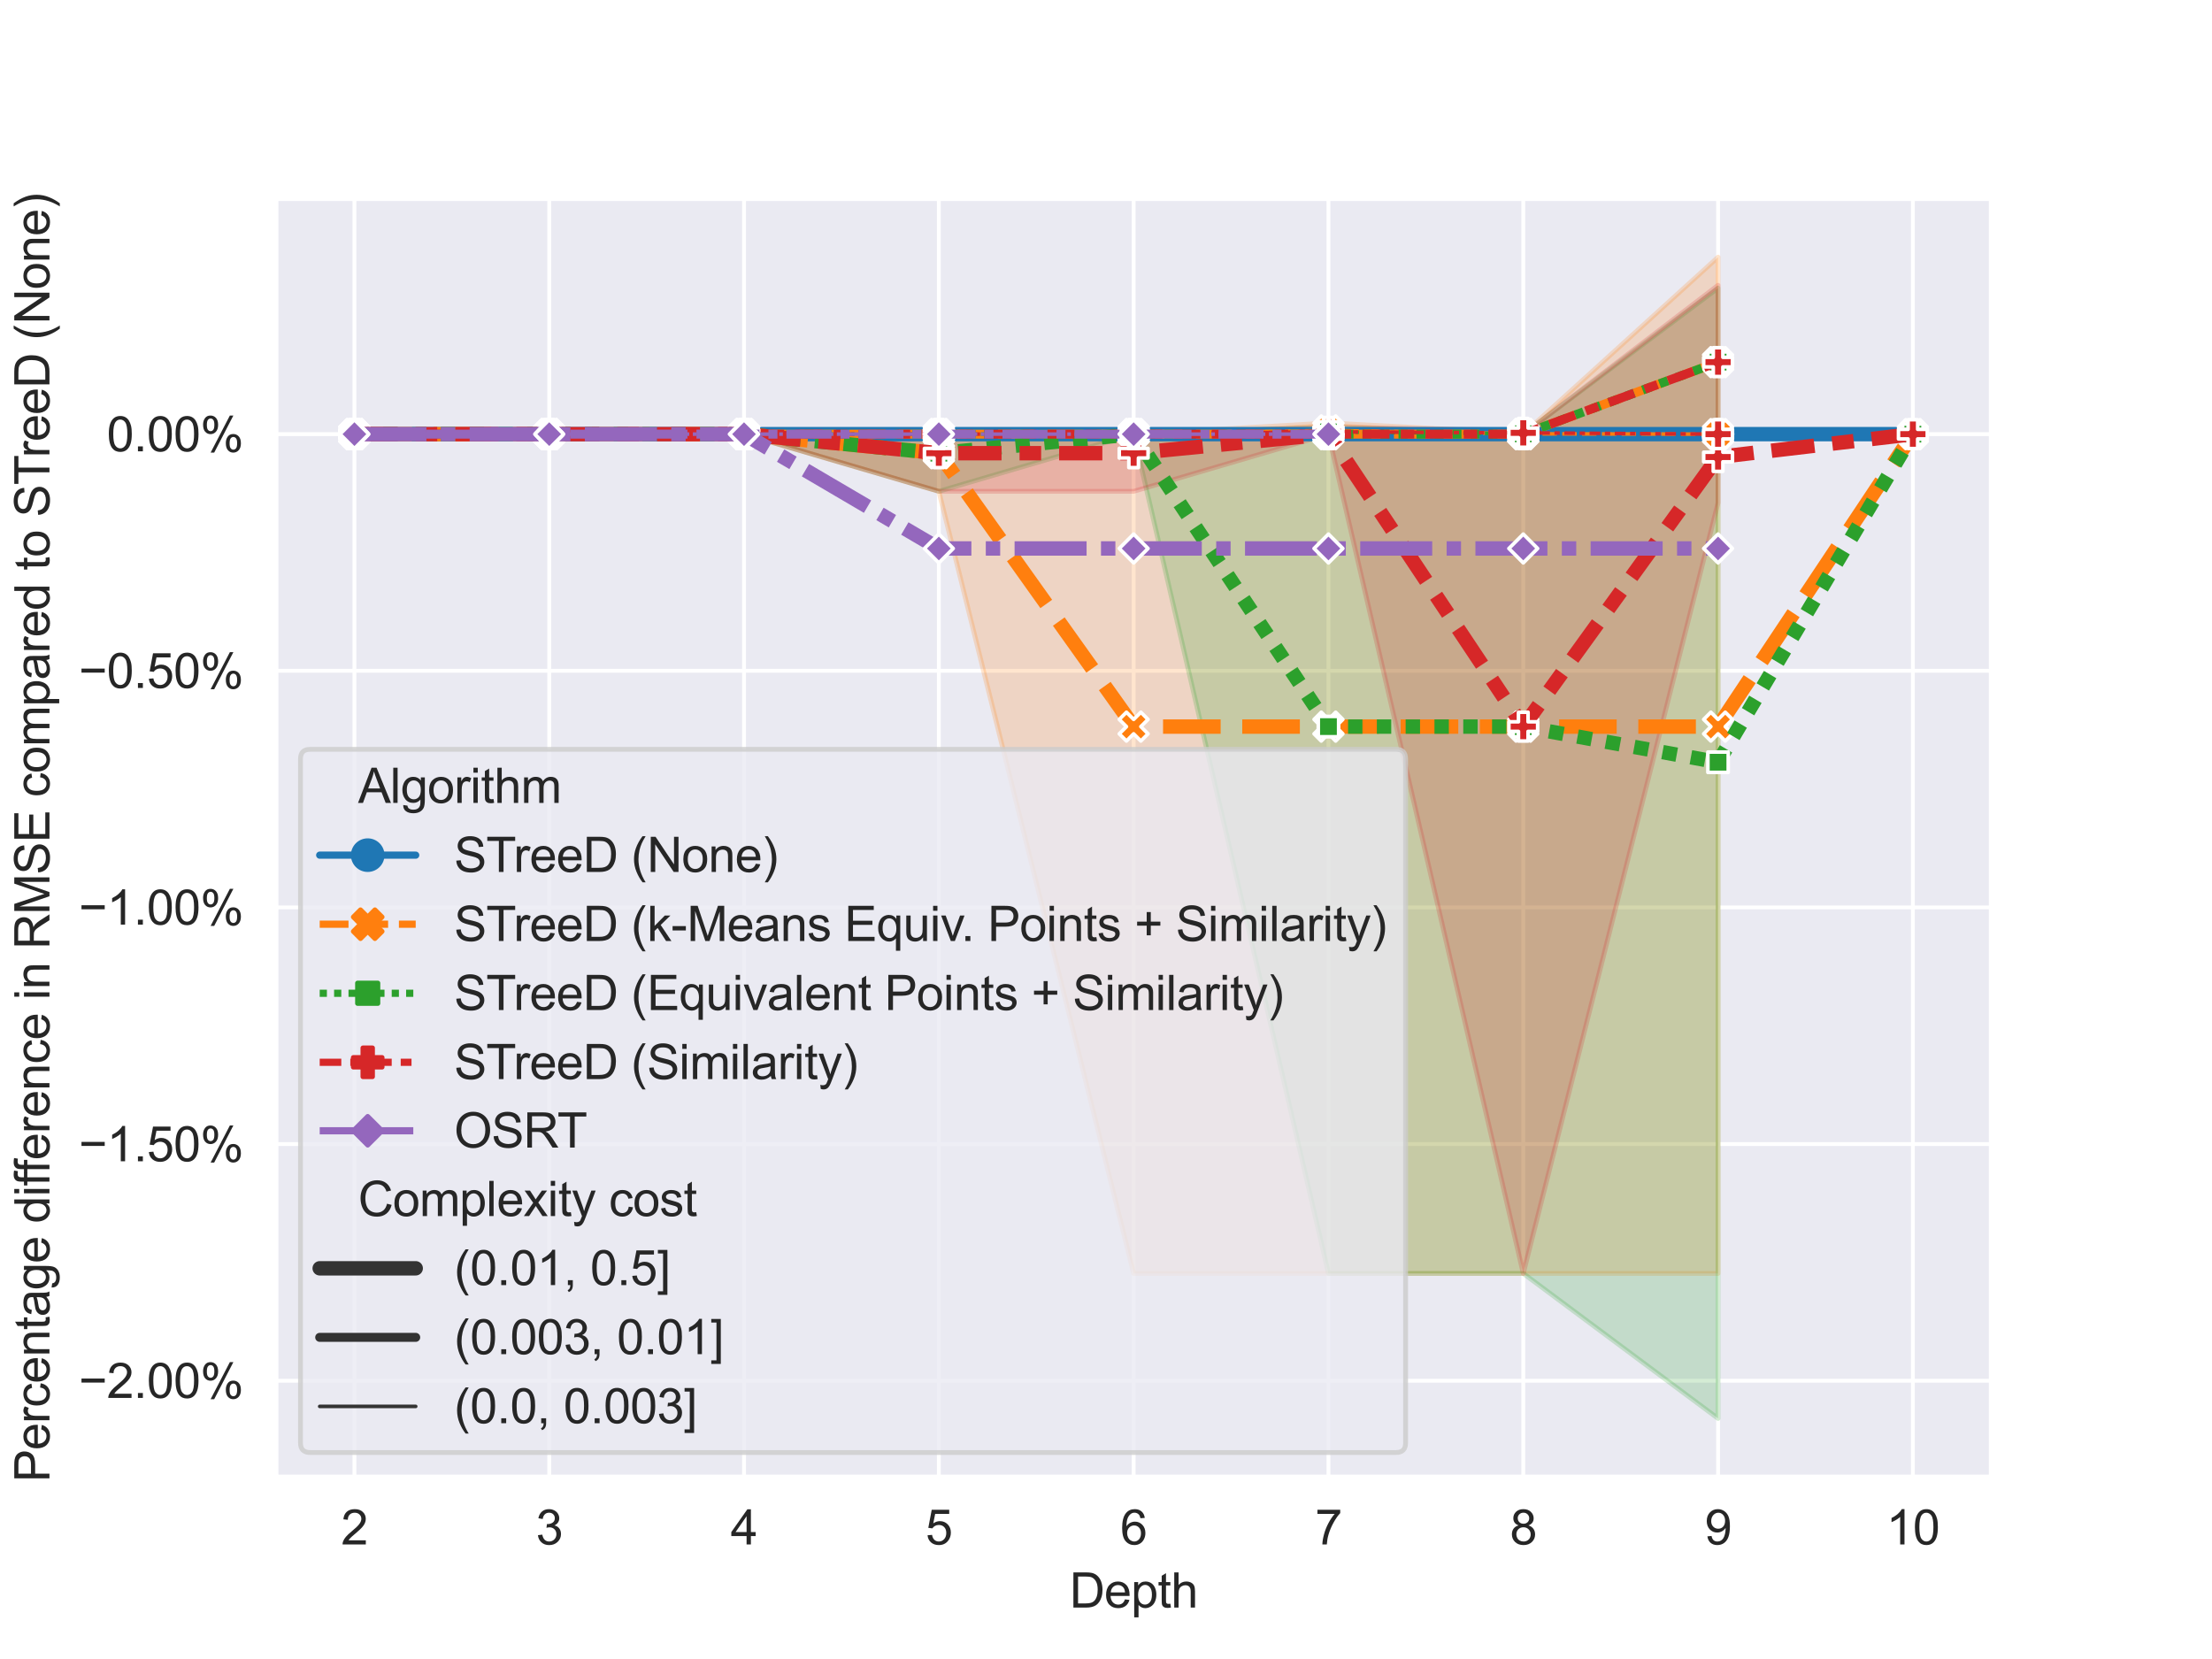 <?xml version="1.0" encoding="utf-8" standalone="no"?>
<!DOCTYPE svg PUBLIC "-//W3C//DTD SVG 1.1//EN"
  "http://www.w3.org/Graphics/SVG/1.1/DTD/svg11.dtd">
<svg xmlns:xlink="http://www.w3.org/1999/xlink" width="460.8pt" height="345.6pt" viewBox="0 0 460.8 345.6" xmlns="http://www.w3.org/2000/svg" version="1.1">
 <defs>
  <style type="text/css">*{stroke-linejoin: round; stroke-linecap: butt}</style>
 </defs>
 <g id="figure_1">
  <g id="patch_1">
   <path d="M 0 345.6 
L 460.8 345.6 
L 460.8 0 
L 0 0 
z
" style="fill: #ffffff"/>
  </g>
  <g id="axes_1">
   <g id="patch_2">
    <path d="M 57.6 307.584 
L 414.72 307.584 
L 414.72 41.472 
L 57.6 41.472 
z
" style="fill: #eaeaf2"/>
   </g>
   <g id="matplotlib.axis_1">
    <g id="xtick_1">
     <g id="line2d_1">
      <path d="M 73.833 307.584 
L 73.833 41.472 
" clip-path="url(#p977bcab65b)" style="fill: none; stroke: #ffffff; stroke-width: 0.8; stroke-linecap: round"/>
     </g>
     <g id="text_1">
      <!-- 2 -->
      <g style="fill: #262626" transform="translate(71.052 321.742) scale(0.1 -0.1)">
       <defs>
        <path id="ArialMT-32" d="M 3222 541 
L 3222 0 
L 194 0 
Q 188 203 259 391 
Q 375 700 629 1000 
Q 884 1300 1366 1694 
Q 2113 2306 2375 2664 
Q 2638 3022 2638 3341 
Q 2638 3675 2398 3904 
Q 2159 4134 1775 4134 
Q 1369 4134 1125 3890 
Q 881 3647 878 3216 
L 300 3275 
Q 359 3922 746 4261 
Q 1134 4600 1788 4600 
Q 2447 4600 2831 4234 
Q 3216 3869 3216 3328 
Q 3216 3053 3103 2787 
Q 2991 2522 2730 2228 
Q 2469 1934 1863 1422 
Q 1356 997 1212 845 
Q 1069 694 975 541 
L 3222 541 
z
" transform="scale(0.016)"/>
       </defs>
       <use xlink:href="#ArialMT-32"/>
      </g>
     </g>
    </g>
    <g id="xtick_2">
     <g id="line2d_2">
      <path d="M 114.415 307.584 
L 114.415 41.472 
" clip-path="url(#p977bcab65b)" style="fill: none; stroke: #ffffff; stroke-width: 0.8; stroke-linecap: round"/>
     </g>
     <g id="text_2">
      <!-- 3 -->
      <g style="fill: #262626" transform="translate(111.634 321.742) scale(0.1 -0.1)">
       <defs>
        <path id="ArialMT-33" d="M 269 1209 
L 831 1284 
Q 928 806 1161 595 
Q 1394 384 1728 384 
Q 2125 384 2398 659 
Q 2672 934 2672 1341 
Q 2672 1728 2419 1979 
Q 2166 2231 1775 2231 
Q 1616 2231 1378 2169 
L 1441 2663 
Q 1497 2656 1531 2656 
Q 1891 2656 2178 2843 
Q 2466 3031 2466 3422 
Q 2466 3731 2256 3934 
Q 2047 4138 1716 4138 
Q 1388 4138 1169 3931 
Q 950 3725 888 3313 
L 325 3413 
Q 428 3978 793 4289 
Q 1159 4600 1703 4600 
Q 2078 4600 2393 4439 
Q 2709 4278 2876 4000 
Q 3044 3722 3044 3409 
Q 3044 3113 2884 2869 
Q 2725 2625 2413 2481 
Q 2819 2388 3044 2092 
Q 3269 1797 3269 1353 
Q 3269 753 2831 336 
Q 2394 -81 1725 -81 
Q 1122 -81 723 278 
Q 325 638 269 1209 
z
" transform="scale(0.016)"/>
       </defs>
       <use xlink:href="#ArialMT-33"/>
      </g>
     </g>
    </g>
    <g id="xtick_3">
     <g id="line2d_3">
      <path d="M 154.996 307.584 
L 154.996 41.472 
" clip-path="url(#p977bcab65b)" style="fill: none; stroke: #ffffff; stroke-width: 0.8; stroke-linecap: round"/>
     </g>
     <g id="text_3">
      <!-- 4 -->
      <g style="fill: #262626" transform="translate(152.216 321.742) scale(0.1 -0.1)">
       <defs>
        <path id="ArialMT-34" d="M 2069 0 
L 2069 1097 
L 81 1097 
L 81 1613 
L 2172 4581 
L 2631 4581 
L 2631 1613 
L 3250 1613 
L 3250 1097 
L 2631 1097 
L 2631 0 
L 2069 0 
z
M 2069 1613 
L 2069 3678 
L 634 1613 
L 2069 1613 
z
" transform="scale(0.016)"/>
       </defs>
       <use xlink:href="#ArialMT-34"/>
      </g>
     </g>
    </g>
    <g id="xtick_4">
     <g id="line2d_4">
      <path d="M 195.578 307.584 
L 195.578 41.472 
" clip-path="url(#p977bcab65b)" style="fill: none; stroke: #ffffff; stroke-width: 0.8; stroke-linecap: round"/>
     </g>
     <g id="text_4">
      <!-- 5 -->
      <g style="fill: #262626" transform="translate(192.798 321.742) scale(0.1 -0.1)">
       <defs>
        <path id="ArialMT-35" d="M 266 1200 
L 856 1250 
Q 922 819 1161 601 
Q 1400 384 1738 384 
Q 2144 384 2425 690 
Q 2706 997 2706 1503 
Q 2706 1984 2436 2262 
Q 2166 2541 1728 2541 
Q 1456 2541 1237 2417 
Q 1019 2294 894 2097 
L 366 2166 
L 809 4519 
L 3088 4519 
L 3088 3981 
L 1259 3981 
L 1013 2750 
Q 1425 3038 1878 3038 
Q 2478 3038 2890 2622 
Q 3303 2206 3303 1553 
Q 3303 931 2941 478 
Q 2500 -78 1738 -78 
Q 1113 -78 717 272 
Q 322 622 266 1200 
z
" transform="scale(0.016)"/>
       </defs>
       <use xlink:href="#ArialMT-35"/>
      </g>
     </g>
    </g>
    <g id="xtick_5">
     <g id="line2d_5">
      <path d="M 236.16 307.584 
L 236.16 41.472 
" clip-path="url(#p977bcab65b)" style="fill: none; stroke: #ffffff; stroke-width: 0.8; stroke-linecap: round"/>
     </g>
     <g id="text_5">
      <!-- 6 -->
      <g style="fill: #262626" transform="translate(233.38 321.742) scale(0.1 -0.1)">
       <defs>
        <path id="ArialMT-36" d="M 3184 3459 
L 2625 3416 
Q 2550 3747 2413 3897 
Q 2184 4138 1850 4138 
Q 1581 4138 1378 3988 
Q 1113 3794 959 3422 
Q 806 3050 800 2363 
Q 1003 2672 1297 2822 
Q 1591 2972 1913 2972 
Q 2475 2972 2870 2558 
Q 3266 2144 3266 1488 
Q 3266 1056 3080 686 
Q 2894 316 2569 119 
Q 2244 -78 1831 -78 
Q 1128 -78 684 439 
Q 241 956 241 2144 
Q 241 3472 731 4075 
Q 1159 4600 1884 4600 
Q 2425 4600 2770 4297 
Q 3116 3994 3184 3459 
z
M 888 1484 
Q 888 1194 1011 928 
Q 1134 663 1356 523 
Q 1578 384 1822 384 
Q 2178 384 2434 671 
Q 2691 959 2691 1453 
Q 2691 1928 2437 2201 
Q 2184 2475 1800 2475 
Q 1419 2475 1153 2201 
Q 888 1928 888 1484 
z
" transform="scale(0.016)"/>
       </defs>
       <use xlink:href="#ArialMT-36"/>
      </g>
     </g>
    </g>
    <g id="xtick_6">
     <g id="line2d_6">
      <path d="M 276.742 307.584 
L 276.742 41.472 
" clip-path="url(#p977bcab65b)" style="fill: none; stroke: #ffffff; stroke-width: 0.8; stroke-linecap: round"/>
     </g>
     <g id="text_6">
      <!-- 7 -->
      <g style="fill: #262626" transform="translate(273.961 321.742) scale(0.1 -0.1)">
       <defs>
        <path id="ArialMT-37" d="M 303 3981 
L 303 4522 
L 3269 4522 
L 3269 4084 
Q 2831 3619 2401 2847 
Q 1972 2075 1738 1259 
Q 1569 684 1522 0 
L 944 0 
Q 953 541 1156 1306 
Q 1359 2072 1739 2783 
Q 2119 3494 2547 3981 
L 303 3981 
z
" transform="scale(0.016)"/>
       </defs>
       <use xlink:href="#ArialMT-37"/>
      </g>
     </g>
    </g>
    <g id="xtick_7">
     <g id="line2d_7">
      <path d="M 317.324 307.584 
L 317.324 41.472 
" clip-path="url(#p977bcab65b)" style="fill: none; stroke: #ffffff; stroke-width: 0.8; stroke-linecap: round"/>
     </g>
     <g id="text_7">
      <!-- 8 -->
      <g style="fill: #262626" transform="translate(314.543 321.742) scale(0.1 -0.1)">
       <defs>
        <path id="ArialMT-38" d="M 1131 2484 
Q 781 2613 612 2850 
Q 444 3088 444 3419 
Q 444 3919 803 4259 
Q 1163 4600 1759 4600 
Q 2359 4600 2725 4251 
Q 3091 3903 3091 3403 
Q 3091 3084 2923 2848 
Q 2756 2613 2416 2484 
Q 2838 2347 3058 2040 
Q 3278 1734 3278 1309 
Q 3278 722 2862 322 
Q 2447 -78 1769 -78 
Q 1091 -78 675 323 
Q 259 725 259 1325 
Q 259 1772 486 2073 
Q 713 2375 1131 2484 
z
M 1019 3438 
Q 1019 3113 1228 2906 
Q 1438 2700 1772 2700 
Q 2097 2700 2305 2904 
Q 2513 3109 2513 3406 
Q 2513 3716 2298 3927 
Q 2084 4138 1766 4138 
Q 1444 4138 1231 3931 
Q 1019 3725 1019 3438 
z
M 838 1322 
Q 838 1081 952 856 
Q 1066 631 1291 507 
Q 1516 384 1775 384 
Q 2178 384 2440 643 
Q 2703 903 2703 1303 
Q 2703 1709 2433 1975 
Q 2163 2241 1756 2241 
Q 1359 2241 1098 1978 
Q 838 1716 838 1322 
z
" transform="scale(0.016)"/>
       </defs>
       <use xlink:href="#ArialMT-38"/>
      </g>
     </g>
    </g>
    <g id="xtick_8">
     <g id="line2d_8">
      <path d="M 357.905 307.584 
L 357.905 41.472 
" clip-path="url(#p977bcab65b)" style="fill: none; stroke: #ffffff; stroke-width: 0.8; stroke-linecap: round"/>
     </g>
     <g id="text_8">
      <!-- 9 -->
      <g style="fill: #262626" transform="translate(355.125 321.742) scale(0.1 -0.1)">
       <defs>
        <path id="ArialMT-39" d="M 350 1059 
L 891 1109 
Q 959 728 1153 556 
Q 1347 384 1650 384 
Q 1909 384 2104 503 
Q 2300 622 2425 820 
Q 2550 1019 2634 1356 
Q 2719 1694 2719 2044 
Q 2719 2081 2716 2156 
Q 2547 1888 2255 1720 
Q 1963 1553 1622 1553 
Q 1053 1553 659 1965 
Q 266 2378 266 3053 
Q 266 3750 677 4175 
Q 1088 4600 1706 4600 
Q 2153 4600 2523 4359 
Q 2894 4119 3086 3673 
Q 3278 3228 3278 2384 
Q 3278 1506 3087 986 
Q 2897 466 2520 194 
Q 2144 -78 1638 -78 
Q 1100 -78 759 220 
Q 419 519 350 1059 
z
M 2653 3081 
Q 2653 3566 2395 3850 
Q 2138 4134 1775 4134 
Q 1400 4134 1122 3828 
Q 844 3522 844 3034 
Q 844 2597 1108 2323 
Q 1372 2050 1759 2050 
Q 2150 2050 2401 2323 
Q 2653 2597 2653 3081 
z
" transform="scale(0.016)"/>
       </defs>
       <use xlink:href="#ArialMT-39"/>
      </g>
     </g>
    </g>
    <g id="xtick_9">
     <g id="line2d_9">
      <path d="M 398.487 307.584 
L 398.487 41.472 
" clip-path="url(#p977bcab65b)" style="fill: none; stroke: #ffffff; stroke-width: 0.8; stroke-linecap: round"/>
     </g>
     <g id="text_9">
      <!-- 10 -->
      <g style="fill: #262626" transform="translate(392.926 321.742) scale(0.1 -0.1)">
       <defs>
        <path id="ArialMT-31" d="M 2384 0 
L 1822 0 
L 1822 3584 
Q 1619 3391 1289 3197 
Q 959 3003 697 2906 
L 697 3450 
Q 1169 3672 1522 3987 
Q 1875 4303 2022 4600 
L 2384 4600 
L 2384 0 
z
" transform="scale(0.016)"/>
        <path id="ArialMT-30" d="M 266 2259 
Q 266 3072 433 3567 
Q 600 4063 929 4331 
Q 1259 4600 1759 4600 
Q 2128 4600 2406 4451 
Q 2684 4303 2865 4023 
Q 3047 3744 3150 3342 
Q 3253 2941 3253 2259 
Q 3253 1453 3087 958 
Q 2922 463 2592 192 
Q 2263 -78 1759 -78 
Q 1097 -78 719 397 
Q 266 969 266 2259 
z
M 844 2259 
Q 844 1131 1108 757 
Q 1372 384 1759 384 
Q 2147 384 2411 759 
Q 2675 1134 2675 2259 
Q 2675 3391 2411 3762 
Q 2147 4134 1753 4134 
Q 1366 4134 1134 3806 
Q 844 3388 844 2259 
z
" transform="scale(0.016)"/>
       </defs>
       <use xlink:href="#ArialMT-31"/>
       <use xlink:href="#ArialMT-30" x="55.615"/>
      </g>
     </g>
    </g>
    <g id="text_10">
     <!-- Depth -->
     <g style="fill: #262626" transform="translate(222.819 334.887) scale(0.1 -0.1)">
      <defs>
       <path id="ArialMT-44" d="M 494 0 
L 494 4581 
L 2072 4581 
Q 2606 4581 2888 4516 
Q 3281 4425 3559 4188 
Q 3922 3881 4101 3404 
Q 4281 2928 4281 2316 
Q 4281 1794 4159 1391 
Q 4038 988 3847 723 
Q 3656 459 3429 307 
Q 3203 156 2883 78 
Q 2563 0 2147 0 
L 494 0 
z
M 1100 541 
L 2078 541 
Q 2531 541 2789 625 
Q 3047 709 3200 863 
Q 3416 1078 3536 1442 
Q 3656 1806 3656 2325 
Q 3656 3044 3420 3430 
Q 3184 3816 2847 3947 
Q 2603 4041 2063 4041 
L 1100 4041 
L 1100 541 
z
" transform="scale(0.016)"/>
       <path id="ArialMT-65" d="M 2694 1069 
L 3275 997 
Q 3138 488 2766 206 
Q 2394 -75 1816 -75 
Q 1088 -75 661 373 
Q 234 822 234 1631 
Q 234 2469 665 2931 
Q 1097 3394 1784 3394 
Q 2450 3394 2872 2941 
Q 3294 2488 3294 1666 
Q 3294 1616 3291 1516 
L 816 1516 
Q 847 969 1125 678 
Q 1403 388 1819 388 
Q 2128 388 2347 550 
Q 2566 713 2694 1069 
z
M 847 1978 
L 2700 1978 
Q 2663 2397 2488 2606 
Q 2219 2931 1791 2931 
Q 1403 2931 1139 2672 
Q 875 2413 847 1978 
z
" transform="scale(0.016)"/>
       <path id="ArialMT-70" d="M 422 -1272 
L 422 3319 
L 934 3319 
L 934 2888 
Q 1116 3141 1344 3267 
Q 1572 3394 1897 3394 
Q 2322 3394 2647 3175 
Q 2972 2956 3137 2557 
Q 3303 2159 3303 1684 
Q 3303 1175 3120 767 
Q 2938 359 2589 142 
Q 2241 -75 1856 -75 
Q 1575 -75 1351 44 
Q 1128 163 984 344 
L 984 -1272 
L 422 -1272 
z
M 931 1641 
Q 931 1000 1190 694 
Q 1450 388 1819 388 
Q 2194 388 2461 705 
Q 2728 1022 2728 1688 
Q 2728 2322 2467 2637 
Q 2206 2953 1844 2953 
Q 1484 2953 1207 2617 
Q 931 2281 931 1641 
z
" transform="scale(0.016)"/>
       <path id="ArialMT-74" d="M 1650 503 
L 1731 6 
Q 1494 -44 1306 -44 
Q 1000 -44 831 53 
Q 663 150 594 308 
Q 525 466 525 972 
L 525 2881 
L 113 2881 
L 113 3319 
L 525 3319 
L 525 4141 
L 1084 4478 
L 1084 3319 
L 1650 3319 
L 1650 2881 
L 1084 2881 
L 1084 941 
Q 1084 700 1114 631 
Q 1144 563 1211 522 
Q 1278 481 1403 481 
Q 1497 481 1650 503 
z
" transform="scale(0.016)"/>
       <path id="ArialMT-68" d="M 422 0 
L 422 4581 
L 984 4581 
L 984 2938 
Q 1378 3394 1978 3394 
Q 2347 3394 2619 3248 
Q 2891 3103 3008 2847 
Q 3125 2591 3125 2103 
L 3125 0 
L 2563 0 
L 2563 2103 
Q 2563 2525 2380 2717 
Q 2197 2909 1863 2909 
Q 1613 2909 1392 2779 
Q 1172 2650 1078 2428 
Q 984 2206 984 1816 
L 984 0 
L 422 0 
z
" transform="scale(0.016)"/>
      </defs>
      <use xlink:href="#ArialMT-44"/>
      <use xlink:href="#ArialMT-65" x="72.217"/>
      <use xlink:href="#ArialMT-70" x="127.832"/>
      <use xlink:href="#ArialMT-74" x="183.447"/>
      <use xlink:href="#ArialMT-68" x="211.23"/>
     </g>
    </g>
   </g>
   <g id="matplotlib.axis_2">
    <g id="ytick_1">
     <g id="line2d_10">
      <path d="M 57.6 287.632 
L 414.72 287.632 
" clip-path="url(#p977bcab65b)" style="fill: none; stroke: #ffffff; stroke-width: 0.8; stroke-linecap: round"/>
     </g>
     <g id="text_11">
      <!-- −2.00% -->
      <g style="fill: #262626" transform="translate(16.406 291.211) scale(0.1 -0.1)">
       <defs>
        <path id="ArialMT-2212" d="M 3381 1997 
L 356 1997 
L 356 2522 
L 3381 2522 
L 3381 1997 
z
" transform="scale(0.016)"/>
        <path id="ArialMT-2e" d="M 581 0 
L 581 641 
L 1222 641 
L 1222 0 
L 581 0 
z
" transform="scale(0.016)"/>
        <path id="ArialMT-25" d="M 372 3481 
Q 372 3972 619 4315 
Q 866 4659 1334 4659 
Q 1766 4659 2048 4351 
Q 2331 4044 2331 3447 
Q 2331 2866 2045 2552 
Q 1759 2238 1341 2238 
Q 925 2238 648 2547 
Q 372 2856 372 3481 
z
M 1350 4272 
Q 1141 4272 1002 4090 
Q 863 3909 863 3425 
Q 863 2984 1003 2804 
Q 1144 2625 1350 2625 
Q 1563 2625 1702 2806 
Q 1841 2988 1841 3469 
Q 1841 3913 1700 4092 
Q 1559 4272 1350 4272 
z
M 1353 -169 
L 3859 4659 
L 4316 4659 
L 1819 -169 
L 1353 -169 
z
M 3334 1075 
Q 3334 1569 3581 1911 
Q 3828 2253 4300 2253 
Q 4731 2253 5014 1945 
Q 5297 1638 5297 1041 
Q 5297 459 5011 145 
Q 4725 -169 4303 -169 
Q 3888 -169 3611 142 
Q 3334 453 3334 1075 
z
M 4316 1866 
Q 4103 1866 3964 1684 
Q 3825 1503 3825 1019 
Q 3825 581 3965 400 
Q 4106 219 4313 219 
Q 4528 219 4667 400 
Q 4806 581 4806 1063 
Q 4806 1506 4665 1686 
Q 4525 1866 4316 1866 
z
" transform="scale(0.016)"/>
       </defs>
       <use xlink:href="#ArialMT-2212"/>
       <use xlink:href="#ArialMT-32" x="58.398"/>
       <use xlink:href="#ArialMT-2e" x="114.014"/>
       <use xlink:href="#ArialMT-30" x="141.797"/>
       <use xlink:href="#ArialMT-30" x="197.412"/>
       <use xlink:href="#ArialMT-25" x="253.027"/>
      </g>
     </g>
    </g>
    <g id="ytick_2">
     <g id="line2d_11">
      <path d="M 57.6 238.334 
L 414.72 238.334 
" clip-path="url(#p977bcab65b)" style="fill: none; stroke: #ffffff; stroke-width: 0.8; stroke-linecap: round"/>
     </g>
     <g id="text_12">
      <!-- −1.50% -->
      <g style="fill: #262626" transform="translate(16.406 241.913) scale(0.1 -0.1)">
       <use xlink:href="#ArialMT-2212"/>
       <use xlink:href="#ArialMT-31" x="58.398"/>
       <use xlink:href="#ArialMT-2e" x="114.014"/>
       <use xlink:href="#ArialMT-35" x="141.797"/>
       <use xlink:href="#ArialMT-30" x="197.412"/>
       <use xlink:href="#ArialMT-25" x="253.027"/>
      </g>
     </g>
    </g>
    <g id="ytick_3">
     <g id="line2d_12">
      <path d="M 57.6 189.035 
L 414.72 189.035 
" clip-path="url(#p977bcab65b)" style="fill: none; stroke: #ffffff; stroke-width: 0.8; stroke-linecap: round"/>
     </g>
     <g id="text_13">
      <!-- −1.00% -->
      <g style="fill: #262626" transform="translate(16.406 192.614) scale(0.1 -0.1)">
       <use xlink:href="#ArialMT-2212"/>
       <use xlink:href="#ArialMT-31" x="58.398"/>
       <use xlink:href="#ArialMT-2e" x="114.014"/>
       <use xlink:href="#ArialMT-30" x="141.797"/>
       <use xlink:href="#ArialMT-30" x="197.412"/>
       <use xlink:href="#ArialMT-25" x="253.027"/>
      </g>
     </g>
    </g>
    <g id="ytick_4">
     <g id="line2d_13">
      <path d="M 57.6 139.737 
L 414.72 139.737 
" clip-path="url(#p977bcab65b)" style="fill: none; stroke: #ffffff; stroke-width: 0.8; stroke-linecap: round"/>
     </g>
     <g id="text_14">
      <!-- −0.50% -->
      <g style="fill: #262626" transform="translate(16.406 143.316) scale(0.1 -0.1)">
       <use xlink:href="#ArialMT-2212"/>
       <use xlink:href="#ArialMT-30" x="58.398"/>
       <use xlink:href="#ArialMT-2e" x="114.014"/>
       <use xlink:href="#ArialMT-35" x="141.797"/>
       <use xlink:href="#ArialMT-30" x="197.412"/>
       <use xlink:href="#ArialMT-25" x="253.027"/>
      </g>
     </g>
    </g>
    <g id="ytick_5">
     <g id="line2d_14">
      <path d="M 57.6 90.439 
L 414.72 90.439 
" clip-path="url(#p977bcab65b)" style="fill: none; stroke: #ffffff; stroke-width: 0.8; stroke-linecap: round"/>
     </g>
     <g id="text_15">
      <!-- 0.00% -->
      <g style="fill: #262626" transform="translate(22.247 94.018) scale(0.1 -0.1)">
       <use xlink:href="#ArialMT-30"/>
       <use xlink:href="#ArialMT-2e" x="55.615"/>
       <use xlink:href="#ArialMT-30" x="83.398"/>
       <use xlink:href="#ArialMT-30" x="139.014"/>
       <use xlink:href="#ArialMT-25" x="194.629"/>
      </g>
     </g>
    </g>
    <g id="text_16">
     <!-- Percentage difference in RMSE compared to STreeD (None) -->
     <g style="fill: #262626" transform="translate(10.302 308.751) rotate(-90) scale(0.1 -0.1)">
      <defs>
       <path id="ArialMT-50" d="M 494 0 
L 494 4581 
L 2222 4581 
Q 2678 4581 2919 4538 
Q 3256 4481 3484 4323 
Q 3713 4166 3852 3881 
Q 3991 3597 3991 3256 
Q 3991 2672 3619 2267 
Q 3247 1863 2275 1863 
L 1100 1863 
L 1100 0 
L 494 0 
z
M 1100 2403 
L 2284 2403 
Q 2872 2403 3119 2622 
Q 3366 2841 3366 3238 
Q 3366 3525 3220 3729 
Q 3075 3934 2838 4000 
Q 2684 4041 2272 4041 
L 1100 4041 
L 1100 2403 
z
" transform="scale(0.016)"/>
       <path id="ArialMT-72" d="M 416 0 
L 416 3319 
L 922 3319 
L 922 2816 
Q 1116 3169 1280 3281 
Q 1444 3394 1641 3394 
Q 1925 3394 2219 3213 
L 2025 2691 
Q 1819 2813 1613 2813 
Q 1428 2813 1281 2702 
Q 1134 2591 1072 2394 
Q 978 2094 978 1738 
L 978 0 
L 416 0 
z
" transform="scale(0.016)"/>
       <path id="ArialMT-63" d="M 2588 1216 
L 3141 1144 
Q 3050 572 2676 248 
Q 2303 -75 1759 -75 
Q 1078 -75 664 370 
Q 250 816 250 1647 
Q 250 2184 428 2587 
Q 606 2991 970 3192 
Q 1334 3394 1763 3394 
Q 2303 3394 2647 3120 
Q 2991 2847 3088 2344 
L 2541 2259 
Q 2463 2594 2264 2762 
Q 2066 2931 1784 2931 
Q 1359 2931 1093 2626 
Q 828 2322 828 1663 
Q 828 994 1084 691 
Q 1341 388 1753 388 
Q 2084 388 2306 591 
Q 2528 794 2588 1216 
z
" transform="scale(0.016)"/>
       <path id="ArialMT-6e" d="M 422 0 
L 422 3319 
L 928 3319 
L 928 2847 
Q 1294 3394 1984 3394 
Q 2284 3394 2536 3286 
Q 2788 3178 2913 3003 
Q 3038 2828 3088 2588 
Q 3119 2431 3119 2041 
L 3119 0 
L 2556 0 
L 2556 2019 
Q 2556 2363 2490 2533 
Q 2425 2703 2258 2804 
Q 2091 2906 1866 2906 
Q 1506 2906 1245 2678 
Q 984 2450 984 1813 
L 984 0 
L 422 0 
z
" transform="scale(0.016)"/>
       <path id="ArialMT-61" d="M 2588 409 
Q 2275 144 1986 34 
Q 1697 -75 1366 -75 
Q 819 -75 525 192 
Q 231 459 231 875 
Q 231 1119 342 1320 
Q 453 1522 633 1644 
Q 813 1766 1038 1828 
Q 1203 1872 1538 1913 
Q 2219 1994 2541 2106 
Q 2544 2222 2544 2253 
Q 2544 2597 2384 2738 
Q 2169 2928 1744 2928 
Q 1347 2928 1158 2789 
Q 969 2650 878 2297 
L 328 2372 
Q 403 2725 575 2942 
Q 747 3159 1072 3276 
Q 1397 3394 1825 3394 
Q 2250 3394 2515 3294 
Q 2781 3194 2906 3042 
Q 3031 2891 3081 2659 
Q 3109 2516 3109 2141 
L 3109 1391 
Q 3109 606 3145 398 
Q 3181 191 3288 0 
L 2700 0 
Q 2613 175 2588 409 
z
M 2541 1666 
Q 2234 1541 1622 1453 
Q 1275 1403 1131 1340 
Q 988 1278 909 1158 
Q 831 1038 831 891 
Q 831 666 1001 516 
Q 1172 366 1500 366 
Q 1825 366 2078 508 
Q 2331 650 2450 897 
Q 2541 1088 2541 1459 
L 2541 1666 
z
" transform="scale(0.016)"/>
       <path id="ArialMT-67" d="M 319 -275 
L 866 -356 
Q 900 -609 1056 -725 
Q 1266 -881 1628 -881 
Q 2019 -881 2231 -725 
Q 2444 -569 2519 -288 
Q 2563 -116 2559 434 
Q 2191 0 1641 0 
Q 956 0 581 494 
Q 206 988 206 1678 
Q 206 2153 378 2554 
Q 550 2956 876 3175 
Q 1203 3394 1644 3394 
Q 2231 3394 2613 2919 
L 2613 3319 
L 3131 3319 
L 3131 450 
Q 3131 -325 2973 -648 
Q 2816 -972 2473 -1159 
Q 2131 -1347 1631 -1347 
Q 1038 -1347 672 -1080 
Q 306 -813 319 -275 
z
M 784 1719 
Q 784 1066 1043 766 
Q 1303 466 1694 466 
Q 2081 466 2343 764 
Q 2606 1063 2606 1700 
Q 2606 2309 2336 2618 
Q 2066 2928 1684 2928 
Q 1309 2928 1046 2623 
Q 784 2319 784 1719 
z
" transform="scale(0.016)"/>
       <path id="ArialMT-20" transform="scale(0.016)"/>
       <path id="ArialMT-64" d="M 2575 0 
L 2575 419 
Q 2259 -75 1647 -75 
Q 1250 -75 917 144 
Q 584 363 401 755 
Q 219 1147 219 1656 
Q 219 2153 384 2558 
Q 550 2963 881 3178 
Q 1213 3394 1622 3394 
Q 1922 3394 2156 3267 
Q 2391 3141 2538 2938 
L 2538 4581 
L 3097 4581 
L 3097 0 
L 2575 0 
z
M 797 1656 
Q 797 1019 1065 703 
Q 1334 388 1700 388 
Q 2069 388 2326 689 
Q 2584 991 2584 1609 
Q 2584 2291 2321 2609 
Q 2059 2928 1675 2928 
Q 1300 2928 1048 2622 
Q 797 2316 797 1656 
z
" transform="scale(0.016)"/>
       <path id="ArialMT-69" d="M 425 3934 
L 425 4581 
L 988 4581 
L 988 3934 
L 425 3934 
z
M 425 0 
L 425 3319 
L 988 3319 
L 988 0 
L 425 0 
z
" transform="scale(0.016)"/>
       <path id="ArialMT-66" d="M 556 0 
L 556 2881 
L 59 2881 
L 59 3319 
L 556 3319 
L 556 3672 
Q 556 4006 616 4169 
Q 697 4388 901 4523 
Q 1106 4659 1475 4659 
Q 1713 4659 2000 4603 
L 1916 4113 
Q 1741 4144 1584 4144 
Q 1328 4144 1222 4034 
Q 1116 3925 1116 3625 
L 1116 3319 
L 1763 3319 
L 1763 2881 
L 1116 2881 
L 1116 0 
L 556 0 
z
" transform="scale(0.016)"/>
       <path id="ArialMT-52" d="M 503 0 
L 503 4581 
L 2534 4581 
Q 3147 4581 3465 4457 
Q 3784 4334 3975 4021 
Q 4166 3709 4166 3331 
Q 4166 2844 3850 2509 
Q 3534 2175 2875 2084 
Q 3116 1969 3241 1856 
Q 3506 1613 3744 1247 
L 4541 0 
L 3778 0 
L 3172 953 
Q 2906 1366 2734 1584 
Q 2563 1803 2427 1890 
Q 2291 1978 2150 2013 
Q 2047 2034 1813 2034 
L 1109 2034 
L 1109 0 
L 503 0 
z
M 1109 2559 
L 2413 2559 
Q 2828 2559 3062 2645 
Q 3297 2731 3419 2920 
Q 3541 3109 3541 3331 
Q 3541 3656 3305 3865 
Q 3069 4075 2559 4075 
L 1109 4075 
L 1109 2559 
z
" transform="scale(0.016)"/>
       <path id="ArialMT-4d" d="M 475 0 
L 475 4581 
L 1388 4581 
L 2472 1338 
Q 2622 884 2691 659 
Q 2769 909 2934 1394 
L 4031 4581 
L 4847 4581 
L 4847 0 
L 4263 0 
L 4263 3834 
L 2931 0 
L 2384 0 
L 1059 3900 
L 1059 0 
L 475 0 
z
" transform="scale(0.016)"/>
       <path id="ArialMT-53" d="M 288 1472 
L 859 1522 
Q 900 1178 1048 958 
Q 1197 738 1509 602 
Q 1822 466 2213 466 
Q 2559 466 2825 569 
Q 3091 672 3220 851 
Q 3350 1031 3350 1244 
Q 3350 1459 3225 1620 
Q 3100 1781 2813 1891 
Q 2628 1963 1997 2114 
Q 1366 2266 1113 2400 
Q 784 2572 623 2826 
Q 463 3081 463 3397 
Q 463 3744 659 4045 
Q 856 4347 1234 4503 
Q 1613 4659 2075 4659 
Q 2584 4659 2973 4495 
Q 3363 4331 3572 4012 
Q 3781 3694 3797 3291 
L 3216 3247 
Q 3169 3681 2898 3903 
Q 2628 4125 2100 4125 
Q 1550 4125 1298 3923 
Q 1047 3722 1047 3438 
Q 1047 3191 1225 3031 
Q 1400 2872 2139 2705 
Q 2878 2538 3153 2413 
Q 3553 2228 3743 1945 
Q 3934 1663 3934 1294 
Q 3934 928 3725 604 
Q 3516 281 3123 101 
Q 2731 -78 2241 -78 
Q 1619 -78 1198 103 
Q 778 284 539 648 
Q 300 1013 288 1472 
z
" transform="scale(0.016)"/>
       <path id="ArialMT-45" d="M 506 0 
L 506 4581 
L 3819 4581 
L 3819 4041 
L 1113 4041 
L 1113 2638 
L 3647 2638 
L 3647 2100 
L 1113 2100 
L 1113 541 
L 3925 541 
L 3925 0 
L 506 0 
z
" transform="scale(0.016)"/>
       <path id="ArialMT-6f" d="M 213 1659 
Q 213 2581 725 3025 
Q 1153 3394 1769 3394 
Q 2453 3394 2887 2945 
Q 3322 2497 3322 1706 
Q 3322 1066 3130 698 
Q 2938 331 2570 128 
Q 2203 -75 1769 -75 
Q 1072 -75 642 372 
Q 213 819 213 1659 
z
M 791 1659 
Q 791 1022 1069 705 
Q 1347 388 1769 388 
Q 2188 388 2466 706 
Q 2744 1025 2744 1678 
Q 2744 2294 2464 2611 
Q 2184 2928 1769 2928 
Q 1347 2928 1069 2612 
Q 791 2297 791 1659 
z
" transform="scale(0.016)"/>
       <path id="ArialMT-6d" d="M 422 0 
L 422 3319 
L 925 3319 
L 925 2853 
Q 1081 3097 1340 3245 
Q 1600 3394 1931 3394 
Q 2300 3394 2536 3241 
Q 2772 3088 2869 2813 
Q 3263 3394 3894 3394 
Q 4388 3394 4653 3120 
Q 4919 2847 4919 2278 
L 4919 0 
L 4359 0 
L 4359 2091 
Q 4359 2428 4304 2576 
Q 4250 2725 4106 2815 
Q 3963 2906 3769 2906 
Q 3419 2906 3187 2673 
Q 2956 2441 2956 1928 
L 2956 0 
L 2394 0 
L 2394 2156 
Q 2394 2531 2256 2718 
Q 2119 2906 1806 2906 
Q 1569 2906 1367 2781 
Q 1166 2656 1075 2415 
Q 984 2175 984 1722 
L 984 0 
L 422 0 
z
" transform="scale(0.016)"/>
       <path id="ArialMT-54" d="M 1659 0 
L 1659 4041 
L 150 4041 
L 150 4581 
L 3781 4581 
L 3781 4041 
L 2266 4041 
L 2266 0 
L 1659 0 
z
" transform="scale(0.016)"/>
       <path id="ArialMT-28" d="M 1497 -1347 
Q 1031 -759 709 28 
Q 388 816 388 1659 
Q 388 2403 628 3084 
Q 909 3875 1497 4659 
L 1900 4659 
Q 1522 4009 1400 3731 
Q 1209 3300 1100 2831 
Q 966 2247 966 1656 
Q 966 153 1900 -1347 
L 1497 -1347 
z
" transform="scale(0.016)"/>
       <path id="ArialMT-4e" d="M 488 0 
L 488 4581 
L 1109 4581 
L 3516 984 
L 3516 4581 
L 4097 4581 
L 4097 0 
L 3475 0 
L 1069 3600 
L 1069 0 
L 488 0 
z
" transform="scale(0.016)"/>
       <path id="ArialMT-29" d="M 791 -1347 
L 388 -1347 
Q 1322 153 1322 1656 
Q 1322 2244 1188 2822 
Q 1081 3291 891 3722 
Q 769 4003 388 4659 
L 791 4659 
Q 1378 3875 1659 3084 
Q 1900 2403 1900 1659 
Q 1900 816 1576 28 
Q 1253 -759 791 -1347 
z
" transform="scale(0.016)"/>
      </defs>
      <use xlink:href="#ArialMT-50"/>
      <use xlink:href="#ArialMT-65" x="66.699"/>
      <use xlink:href="#ArialMT-72" x="122.314"/>
      <use xlink:href="#ArialMT-63" x="155.615"/>
      <use xlink:href="#ArialMT-65" x="205.615"/>
      <use xlink:href="#ArialMT-6e" x="261.23"/>
      <use xlink:href="#ArialMT-74" x="316.846"/>
      <use xlink:href="#ArialMT-61" x="344.629"/>
      <use xlink:href="#ArialMT-67" x="400.244"/>
      <use xlink:href="#ArialMT-65" x="455.859"/>
      <use xlink:href="#ArialMT-20" x="511.475"/>
      <use xlink:href="#ArialMT-64" x="539.258"/>
      <use xlink:href="#ArialMT-69" x="594.873"/>
      <use xlink:href="#ArialMT-66" x="617.09"/>
      <use xlink:href="#ArialMT-66" x="643.123"/>
      <use xlink:href="#ArialMT-65" x="670.906"/>
      <use xlink:href="#ArialMT-72" x="726.521"/>
      <use xlink:href="#ArialMT-65" x="759.822"/>
      <use xlink:href="#ArialMT-6e" x="815.438"/>
      <use xlink:href="#ArialMT-63" x="871.053"/>
      <use xlink:href="#ArialMT-65" x="921.053"/>
      <use xlink:href="#ArialMT-20" x="976.668"/>
      <use xlink:href="#ArialMT-69" x="1004.451"/>
      <use xlink:href="#ArialMT-6e" x="1026.668"/>
      <use xlink:href="#ArialMT-20" x="1082.283"/>
      <use xlink:href="#ArialMT-52" x="1110.066"/>
      <use xlink:href="#ArialMT-4d" x="1182.283"/>
      <use xlink:href="#ArialMT-53" x="1265.584"/>
      <use xlink:href="#ArialMT-45" x="1332.283"/>
      <use xlink:href="#ArialMT-20" x="1398.982"/>
      <use xlink:href="#ArialMT-63" x="1426.766"/>
      <use xlink:href="#ArialMT-6f" x="1476.766"/>
      <use xlink:href="#ArialMT-6d" x="1532.381"/>
      <use xlink:href="#ArialMT-70" x="1615.682"/>
      <use xlink:href="#ArialMT-61" x="1671.297"/>
      <use xlink:href="#ArialMT-72" x="1726.912"/>
      <use xlink:href="#ArialMT-65" x="1760.213"/>
      <use xlink:href="#ArialMT-64" x="1815.828"/>
      <use xlink:href="#ArialMT-20" x="1871.443"/>
      <use xlink:href="#ArialMT-74" x="1899.227"/>
      <use xlink:href="#ArialMT-6f" x="1927.01"/>
      <use xlink:href="#ArialMT-20" x="1982.625"/>
      <use xlink:href="#ArialMT-53" x="2010.408"/>
      <use xlink:href="#ArialMT-54" x="2077.107"/>
      <use xlink:href="#ArialMT-72" x="2134.441"/>
      <use xlink:href="#ArialMT-65" x="2167.742"/>
      <use xlink:href="#ArialMT-65" x="2223.357"/>
      <use xlink:href="#ArialMT-44" x="2278.973"/>
      <use xlink:href="#ArialMT-20" x="2351.189"/>
      <use xlink:href="#ArialMT-28" x="2378.973"/>
      <use xlink:href="#ArialMT-4e" x="2412.273"/>
      <use xlink:href="#ArialMT-6f" x="2484.49"/>
      <use xlink:href="#ArialMT-6e" x="2540.105"/>
      <use xlink:href="#ArialMT-65" x="2595.721"/>
      <use xlink:href="#ArialMT-29" x="2651.336"/>
     </g>
    </g>
   </g>
   <g id="PolyCollection_1">
    <defs>
     <path id="m387fa505f3" d="M 73.833 -255.161 
L 73.833 -255.161 
L 114.415 -255.161 
L 154.996 -255.161 
L 195.578 -255.161 
L 236.16 -255.161 
L 276.742 -255.161 
L 317.324 -255.161 
L 357.905 -255.161 
L 357.905 -255.161 
L 357.905 -255.161 
L 317.324 -255.161 
L 276.742 -255.161 
L 236.16 -255.161 
L 195.578 -255.161 
L 154.996 -255.161 
L 114.415 -255.161 
L 73.833 -255.161 
z
" style="stroke: #1f77b4; stroke-opacity: 0.2"/>
    </defs>
    <g clip-path="url(#p977bcab65b)">
     <use xlink:href="#m387fa505f3" x="0" y="345.6" style="fill: #1f77b4; fill-opacity: 0.2; stroke: #1f77b4; stroke-opacity: 0.2"/>
    </g>
   </g>
   <g id="PolyCollection_2">
    <g clip-path="url(#p977bcab65b)">
     <use xlink:href="#m387fa505f3" x="0" y="345.6" style="fill: #1f77b4; fill-opacity: 0.2; stroke: #1f77b4; stroke-opacity: 0.2"/>
    </g>
   </g>
   <g id="PolyCollection_3">
    <g clip-path="url(#p977bcab65b)">
     <use xlink:href="#m387fa505f3" x="0" y="345.6" style="fill: #1f77b4; fill-opacity: 0.2; stroke: #1f77b4; stroke-opacity: 0.2"/>
    </g>
   </g>
   <g id="PolyCollection_4">
    <defs>
     <path id="m23e4eba88e" d="M 73.833 -255.161 
L 73.833 -255.161 
L 114.415 -255.161 
L 154.996 -255.161 
L 195.578 -243.25 
L 236.16 -80.316 
L 276.742 -80.316 
L 317.324 -80.316 
L 357.905 -80.316 
L 357.905 -255.161 
L 357.905 -255.161 
L 317.324 -255.161 
L 276.742 -255.161 
L 236.16 -255.161 
L 195.578 -255.161 
L 154.996 -255.161 
L 114.415 -255.161 
L 73.833 -255.161 
z
" style="stroke: #ff7f0e; stroke-opacity: 0.2"/>
    </defs>
    <g clip-path="url(#p977bcab65b)">
     <use xlink:href="#m23e4eba88e" x="0" y="345.6" style="fill: #ff7f0e; fill-opacity: 0.2; stroke: #ff7f0e; stroke-opacity: 0.2"/>
    </g>
   </g>
   <g id="PolyCollection_5">
    <defs>
     <path id="m010468d9e4" d="M 73.833 -255.161 
L 73.833 -255.161 
L 114.415 -255.161 
L 154.996 -255.161 
L 195.578 -255.161 
L 236.16 -255.161 
L 276.742 -255.161 
L 317.324 -255.161 
L 357.905 -255.161 
L 357.905 -292.032 
L 357.905 -292.032 
L 317.324 -255.161 
L 276.742 -255.161 
L 236.16 -255.161 
L 195.578 -255.161 
L 154.996 -255.161 
L 114.415 -255.161 
L 73.833 -255.161 
z
" style="stroke: #ff7f0e; stroke-opacity: 0.2"/>
    </defs>
    <g clip-path="url(#p977bcab65b)">
     <use xlink:href="#m010468d9e4" x="0" y="345.6" style="fill: #ff7f0e; fill-opacity: 0.2; stroke: #ff7f0e; stroke-opacity: 0.2"/>
    </g>
   </g>
   <g id="PolyCollection_6">
    <defs>
     <path id="m39769ac99c" d="M 73.833 -255.161 
L 73.833 -255.161 
L 114.415 -255.161 
L 154.996 -255.161 
L 195.578 -255.161 
L 236.16 -255.161 
L 276.742 -255.161 
L 317.324 -255.161 
L 317.324 -255.358 
L 317.324 -255.358 
L 276.742 -257.489 
L 236.16 -255.161 
L 195.578 -255.161 
L 154.996 -255.161 
L 114.415 -255.161 
L 73.833 -255.161 
z
" style="stroke: #ff7f0e; stroke-opacity: 0.2"/>
    </defs>
    <g clip-path="url(#p977bcab65b)">
     <use xlink:href="#m39769ac99c" x="0" y="345.6" style="fill: #ff7f0e; fill-opacity: 0.2; stroke: #ff7f0e; stroke-opacity: 0.2"/>
    </g>
   </g>
   <g id="PolyCollection_7">
    <defs>
     <path id="m82e6786da2" d="M 73.833 -255.161 
L 73.833 -255.161 
L 114.415 -255.161 
L 154.996 -255.161 
L 195.578 -243.25 
L 236.16 -255.161 
L 276.742 -80.316 
L 317.324 -80.316 
L 357.905 -50.112 
L 357.905 -255.161 
L 357.905 -255.161 
L 317.324 -255.161 
L 276.742 -255.161 
L 236.16 -255.161 
L 195.578 -255.161 
L 154.996 -255.161 
L 114.415 -255.161 
L 73.833 -255.161 
z
" style="stroke: #2ca02c; stroke-opacity: 0.2"/>
    </defs>
    <g clip-path="url(#p977bcab65b)">
     <use xlink:href="#m82e6786da2" x="0" y="345.6" style="fill: #2ca02c; fill-opacity: 0.2; stroke: #2ca02c; stroke-opacity: 0.2"/>
    </g>
   </g>
   <g id="PolyCollection_8">
    <defs>
     <path id="m997f96e602" d="M 73.833 -255.161 
L 73.833 -255.161 
L 114.415 -255.161 
L 154.996 -255.161 
L 195.578 -255.161 
L 236.16 -255.161 
L 276.742 -255.161 
L 317.324 -255.161 
L 357.905 -255.161 
L 357.905 -285.592 
L 357.905 -285.592 
L 317.324 -255.161 
L 276.742 -255.161 
L 236.16 -255.161 
L 195.578 -255.161 
L 154.996 -255.161 
L 114.415 -255.161 
L 73.833 -255.161 
z
" style="stroke: #2ca02c; stroke-opacity: 0.2"/>
    </defs>
    <g clip-path="url(#p977bcab65b)">
     <use xlink:href="#m997f96e602" x="0" y="345.6" style="fill: #2ca02c; fill-opacity: 0.2; stroke: #2ca02c; stroke-opacity: 0.2"/>
    </g>
   </g>
   <g id="PolyCollection_9">
    <defs>
     <path id="m3e67e0e229" d="M 73.833 -255.161 
L 73.833 -255.161 
L 114.415 -255.161 
L 154.996 -255.161 
L 195.578 -255.161 
L 236.16 -255.161 
L 276.742 -255.091 
L 317.324 -255.161 
L 317.324 -255.358 
L 317.324 -255.358 
L 276.742 -256.598 
L 236.16 -255.161 
L 195.578 -255.161 
L 154.996 -255.161 
L 114.415 -255.161 
L 73.833 -255.161 
z
" style="stroke: #2ca02c; stroke-opacity: 0.2"/>
    </defs>
    <g clip-path="url(#p977bcab65b)">
     <use xlink:href="#m3e67e0e229" x="0" y="345.6" style="fill: #2ca02c; fill-opacity: 0.2; stroke: #2ca02c; stroke-opacity: 0.2"/>
    </g>
   </g>
   <g id="PolyCollection_10">
    <defs>
     <path id="m2f6c78e5da" d="M 73.833 -255.161 
L 73.833 -255.161 
L 114.415 -255.161 
L 154.996 -255.161 
L 195.578 -243.25 
L 236.16 -243.25 
L 276.742 -255.161 
L 317.324 -80.316 
L 357.905 -240.867 
L 357.905 -255.161 
L 357.905 -255.161 
L 317.324 -255.161 
L 276.742 -255.161 
L 236.16 -255.161 
L 195.578 -255.161 
L 154.996 -255.161 
L 114.415 -255.161 
L 73.833 -255.161 
z
" style="stroke: #d62728; stroke-opacity: 0.2"/>
    </defs>
    <g clip-path="url(#p977bcab65b)">
     <use xlink:href="#m2f6c78e5da" x="0" y="345.6" style="fill: #d62728; fill-opacity: 0.2; stroke: #d62728; stroke-opacity: 0.2"/>
    </g>
   </g>
   <g id="PolyCollection_11">
    <defs>
     <path id="m58e61e8bd3" d="M 73.833 -255.161 
L 73.833 -255.161 
L 114.415 -255.161 
L 154.996 -255.161 
L 195.578 -255.161 
L 236.16 -255.161 
L 276.742 -255.161 
L 317.324 -255.161 
L 357.905 -255.161 
L 357.905 -286.168 
L 357.905 -286.168 
L 317.324 -255.161 
L 276.742 -255.161 
L 236.16 -255.161 
L 195.578 -255.161 
L 154.996 -255.161 
L 114.415 -255.161 
L 73.833 -255.161 
z
" style="stroke: #d62728; stroke-opacity: 0.2"/>
    </defs>
    <g clip-path="url(#p977bcab65b)">
     <use xlink:href="#m58e61e8bd3" x="0" y="345.6" style="fill: #d62728; fill-opacity: 0.2; stroke: #d62728; stroke-opacity: 0.2"/>
    </g>
   </g>
   <g id="PolyCollection_12">
    <defs>
     <path id="m035d8d480b" d="M 73.833 -255.161 
L 73.833 -255.161 
L 114.415 -255.161 
L 154.996 -255.161 
L 195.578 -255.161 
L 236.16 -255.161 
L 276.742 -255.151 
L 317.324 -255.161 
L 357.905 -255.161 
L 357.905 -255.161 
L 357.905 -255.161 
L 317.324 -255.969 
L 276.742 -256.598 
L 236.16 -255.161 
L 195.578 -255.161 
L 154.996 -255.161 
L 114.415 -255.161 
L 73.833 -255.161 
z
" style="stroke: #d62728; stroke-opacity: 0.2"/>
    </defs>
    <g clip-path="url(#p977bcab65b)">
     <use xlink:href="#m035d8d480b" x="0" y="345.6" style="fill: #d62728; fill-opacity: 0.2; stroke: #d62728; stroke-opacity: 0.2"/>
    </g>
   </g>
   <g id="PolyCollection_13"/>
   <g id="PolyCollection_14">
    <defs>
     <path id="ma81e3e0c2f" d="M 73.833 -255.163 
L 73.833 -255.163 
L 114.415 -255.161 
L 154.996 -255.166 
L 195.578 -255.155 
L 236.16 -255.162 
L 276.742 -255.157 
L 276.742 -255.165 
L 276.742 -255.165 
L 236.16 -255.165 
L 195.578 -255.161 
L 154.996 -255.166 
L 114.415 -255.162 
L 73.833 -255.163 
z
" style="stroke: #9467bd; stroke-opacity: 0.2"/>
    </defs>
    <g clip-path="url(#p977bcab65b)">
     <use xlink:href="#ma81e3e0c2f" x="0" y="345.6" style="fill: #9467bd; fill-opacity: 0.2; stroke: #9467bd; stroke-opacity: 0.2"/>
    </g>
   </g>
   <g id="PolyCollection_15">
    <defs>
     <path id="me49115122f" d="M 73.833 -255.163 
L 73.833 -255.163 
L 114.415 -255.163 
L 154.996 -255.155 
L 195.578 -255.161 
L 236.16 -255.158 
L 276.742 -255.159 
L 276.742 -255.166 
L 276.742 -255.166 
L 236.16 -255.161 
L 195.578 -255.166 
L 154.996 -255.164 
L 114.415 -255.163 
L 73.833 -255.163 
z
" style="stroke: #9467bd; stroke-opacity: 0.2"/>
    </defs>
    <g clip-path="url(#p977bcab65b)">
     <use xlink:href="#me49115122f" x="0" y="345.6" style="fill: #9467bd; fill-opacity: 0.2; stroke: #9467bd; stroke-opacity: 0.2"/>
    </g>
   </g>
   <g id="line2d_15">
    <path d="M 73.833 90.439 
L 114.415 90.439 
L 154.996 90.439 
L 195.578 90.439 
L 236.16 90.439 
L 276.742 90.439 
L 317.324 90.439 
L 357.905 90.439 
L 398.487 90.439 
" clip-path="url(#p977bcab65b)" style="fill: none; stroke: #1f77b4; stroke-width: 3; stroke-linecap: round"/>
    <defs>
     <path id="mdb4d8103d6" d="M 0 3 
C 0.796 3 1.559 2.684 2.121 2.121 
C 2.684 1.559 3 0.796 3 0 
C 3 -0.796 2.684 -1.559 2.121 -2.121 
C 1.559 -2.684 0.796 -3 0 -3 
C -0.796 -3 -1.559 -2.684 -2.121 -2.121 
C -2.684 -1.559 -3 -0.796 -3 0 
C -3 0.796 -2.684 1.559 -2.121 2.121 
C -1.559 2.684 -0.796 3 0 3 
z
" style="stroke: #ffffff; stroke-width: 0.75"/>
    </defs>
    <g clip-path="url(#p977bcab65b)">
     <use xlink:href="#mdb4d8103d6" x="73.833" y="90.439" style="fill: #1f77b4; stroke: #ffffff; stroke-width: 0.75"/>
     <use xlink:href="#mdb4d8103d6" x="114.415" y="90.439" style="fill: #1f77b4; stroke: #ffffff; stroke-width: 0.75"/>
     <use xlink:href="#mdb4d8103d6" x="154.996" y="90.439" style="fill: #1f77b4; stroke: #ffffff; stroke-width: 0.75"/>
     <use xlink:href="#mdb4d8103d6" x="195.578" y="90.439" style="fill: #1f77b4; stroke: #ffffff; stroke-width: 0.75"/>
     <use xlink:href="#mdb4d8103d6" x="236.16" y="90.439" style="fill: #1f77b4; stroke: #ffffff; stroke-width: 0.75"/>
     <use xlink:href="#mdb4d8103d6" x="276.742" y="90.439" style="fill: #1f77b4; stroke: #ffffff; stroke-width: 0.75"/>
     <use xlink:href="#mdb4d8103d6" x="317.324" y="90.439" style="fill: #1f77b4; stroke: #ffffff; stroke-width: 0.75"/>
     <use xlink:href="#mdb4d8103d6" x="357.905" y="90.439" style="fill: #1f77b4; stroke: #ffffff; stroke-width: 0.75"/>
     <use xlink:href="#mdb4d8103d6" x="398.487" y="90.439" style="fill: #1f77b4; stroke: #ffffff; stroke-width: 0.75"/>
    </g>
   </g>
   <g id="line2d_16">
    <path d="M 73.833 90.439 
L 114.415 90.439 
L 154.996 90.439 
L 195.578 90.439 
L 236.16 90.439 
L 276.742 90.439 
L 317.324 90.439 
L 357.905 90.439 
" clip-path="url(#p977bcab65b)" style="fill: none; stroke: #1f77b4; stroke-width: 1.875; stroke-linecap: round"/>
    <g clip-path="url(#p977bcab65b)">
     <use xlink:href="#mdb4d8103d6" x="73.833" y="90.439" style="fill: #1f77b4; stroke: #ffffff; stroke-width: 0.75"/>
     <use xlink:href="#mdb4d8103d6" x="114.415" y="90.439" style="fill: #1f77b4; stroke: #ffffff; stroke-width: 0.75"/>
     <use xlink:href="#mdb4d8103d6" x="154.996" y="90.439" style="fill: #1f77b4; stroke: #ffffff; stroke-width: 0.75"/>
     <use xlink:href="#mdb4d8103d6" x="195.578" y="90.439" style="fill: #1f77b4; stroke: #ffffff; stroke-width: 0.75"/>
     <use xlink:href="#mdb4d8103d6" x="236.16" y="90.439" style="fill: #1f77b4; stroke: #ffffff; stroke-width: 0.75"/>
     <use xlink:href="#mdb4d8103d6" x="276.742" y="90.439" style="fill: #1f77b4; stroke: #ffffff; stroke-width: 0.75"/>
     <use xlink:href="#mdb4d8103d6" x="317.324" y="90.439" style="fill: #1f77b4; stroke: #ffffff; stroke-width: 0.75"/>
     <use xlink:href="#mdb4d8103d6" x="357.905" y="90.439" style="fill: #1f77b4; stroke: #ffffff; stroke-width: 0.75"/>
    </g>
   </g>
   <g id="line2d_17">
    <path d="M 73.833 90.439 
L 114.415 90.439 
L 154.996 90.439 
L 195.578 90.439 
L 236.16 90.439 
L 276.742 90.439 
L 317.324 90.439 
L 357.905 90.439 
" clip-path="url(#p977bcab65b)" style="fill: none; stroke: #1f77b4; stroke-width: 0.75; stroke-linecap: round"/>
    <g clip-path="url(#p977bcab65b)">
     <use xlink:href="#mdb4d8103d6" x="73.833" y="90.439" style="fill: #1f77b4; stroke: #ffffff; stroke-width: 0.75"/>
     <use xlink:href="#mdb4d8103d6" x="114.415" y="90.439" style="fill: #1f77b4; stroke: #ffffff; stroke-width: 0.75"/>
     <use xlink:href="#mdb4d8103d6" x="154.996" y="90.439" style="fill: #1f77b4; stroke: #ffffff; stroke-width: 0.75"/>
     <use xlink:href="#mdb4d8103d6" x="195.578" y="90.439" style="fill: #1f77b4; stroke: #ffffff; stroke-width: 0.75"/>
     <use xlink:href="#mdb4d8103d6" x="236.16" y="90.439" style="fill: #1f77b4; stroke: #ffffff; stroke-width: 0.75"/>
     <use xlink:href="#mdb4d8103d6" x="276.742" y="90.439" style="fill: #1f77b4; stroke: #ffffff; stroke-width: 0.75"/>
     <use xlink:href="#mdb4d8103d6" x="317.324" y="90.439" style="fill: #1f77b4; stroke: #ffffff; stroke-width: 0.75"/>
     <use xlink:href="#mdb4d8103d6" x="357.905" y="90.439" style="fill: #1f77b4; stroke: #ffffff; stroke-width: 0.75"/>
    </g>
   </g>
   <g id="line2d_18">
    <path d="M 73.833 90.439 
L 114.415 90.439 
L 154.996 90.439 
L 195.578 94.409 
L 236.16 151.368 
L 276.742 151.368 
L 317.324 151.368 
L 357.905 151.368 
L 398.487 90.439 
" clip-path="url(#p977bcab65b)" style="fill: none; stroke-dasharray: 12,4.5; stroke-dashoffset: 0; stroke: #ff7f0e; stroke-width: 3"/>
    <defs>
     <path id="meb3dffc048" d="M -1.5 3 
L 0 1.5 
L 1.5 3 
L 3 1.5 
L 1.5 0 
L 3 -1.5 
L 1.5 -3 
L 0 -1.5 
L -1.5 -3 
L -3 -1.5 
L -1.5 0 
L -3 1.5 
z
" style="stroke: #ffffff; stroke-width: 0.75; stroke-linejoin: miter"/>
    </defs>
    <g clip-path="url(#p977bcab65b)">
     <use xlink:href="#meb3dffc048" x="73.833" y="90.439" style="fill: #ff7f0e; stroke: #ffffff; stroke-width: 0.75; stroke-linejoin: miter"/>
     <use xlink:href="#meb3dffc048" x="114.415" y="90.439" style="fill: #ff7f0e; stroke: #ffffff; stroke-width: 0.75; stroke-linejoin: miter"/>
     <use xlink:href="#meb3dffc048" x="154.996" y="90.439" style="fill: #ff7f0e; stroke: #ffffff; stroke-width: 0.75; stroke-linejoin: miter"/>
     <use xlink:href="#meb3dffc048" x="195.578" y="94.409" style="fill: #ff7f0e; stroke: #ffffff; stroke-width: 0.75; stroke-linejoin: miter"/>
     <use xlink:href="#meb3dffc048" x="236.16" y="151.368" style="fill: #ff7f0e; stroke: #ffffff; stroke-width: 0.75; stroke-linejoin: miter"/>
     <use xlink:href="#meb3dffc048" x="276.742" y="151.368" style="fill: #ff7f0e; stroke: #ffffff; stroke-width: 0.75; stroke-linejoin: miter"/>
     <use xlink:href="#meb3dffc048" x="317.324" y="151.368" style="fill: #ff7f0e; stroke: #ffffff; stroke-width: 0.75; stroke-linejoin: miter"/>
     <use xlink:href="#meb3dffc048" x="357.905" y="151.368" style="fill: #ff7f0e; stroke: #ffffff; stroke-width: 0.75; stroke-linejoin: miter"/>
     <use xlink:href="#meb3dffc048" x="398.487" y="90.439" style="fill: #ff7f0e; stroke: #ffffff; stroke-width: 0.75; stroke-linejoin: miter"/>
    </g>
   </g>
   <g id="line2d_19">
    <path d="M 73.833 90.439 
L 114.415 90.439 
L 154.996 90.439 
L 195.578 90.439 
L 236.16 90.439 
L 276.742 90.439 
L 317.324 90.439 
L 357.905 75.436 
" clip-path="url(#p977bcab65b)" style="fill: none; stroke-dasharray: 7.5,2.812; stroke-dashoffset: 0; stroke: #ff7f0e; stroke-width: 1.875"/>
    <g clip-path="url(#p977bcab65b)">
     <use xlink:href="#meb3dffc048" x="73.833" y="90.439" style="fill: #ff7f0e; stroke: #ffffff; stroke-width: 0.75; stroke-linejoin: miter"/>
     <use xlink:href="#meb3dffc048" x="114.415" y="90.439" style="fill: #ff7f0e; stroke: #ffffff; stroke-width: 0.75; stroke-linejoin: miter"/>
     <use xlink:href="#meb3dffc048" x="154.996" y="90.439" style="fill: #ff7f0e; stroke: #ffffff; stroke-width: 0.75; stroke-linejoin: miter"/>
     <use xlink:href="#meb3dffc048" x="195.578" y="90.439" style="fill: #ff7f0e; stroke: #ffffff; stroke-width: 0.75; stroke-linejoin: miter"/>
     <use xlink:href="#meb3dffc048" x="236.16" y="90.439" style="fill: #ff7f0e; stroke: #ffffff; stroke-width: 0.75; stroke-linejoin: miter"/>
     <use xlink:href="#meb3dffc048" x="276.742" y="90.439" style="fill: #ff7f0e; stroke: #ffffff; stroke-width: 0.75; stroke-linejoin: miter"/>
     <use xlink:href="#meb3dffc048" x="317.324" y="90.439" style="fill: #ff7f0e; stroke: #ffffff; stroke-width: 0.75; stroke-linejoin: miter"/>
     <use xlink:href="#meb3dffc048" x="357.905" y="75.436" style="fill: #ff7f0e; stroke: #ffffff; stroke-width: 0.75; stroke-linejoin: miter"/>
    </g>
   </g>
   <g id="line2d_20">
    <path d="M 73.833 90.439 
L 114.415 90.439 
L 154.996 90.439 
L 195.578 90.439 
L 236.16 90.439 
L 276.742 89.661 
L 317.324 90.373 
L 357.905 90.439 
" clip-path="url(#p977bcab65b)" style="fill: none; stroke-dasharray: 3,1.125; stroke-dashoffset: 0; stroke: #ff7f0e; stroke-width: 0.75"/>
    <g clip-path="url(#p977bcab65b)">
     <use xlink:href="#meb3dffc048" x="73.833" y="90.439" style="fill: #ff7f0e; stroke: #ffffff; stroke-width: 0.75; stroke-linejoin: miter"/>
     <use xlink:href="#meb3dffc048" x="114.415" y="90.439" style="fill: #ff7f0e; stroke: #ffffff; stroke-width: 0.75; stroke-linejoin: miter"/>
     <use xlink:href="#meb3dffc048" x="154.996" y="90.439" style="fill: #ff7f0e; stroke: #ffffff; stroke-width: 0.75; stroke-linejoin: miter"/>
     <use xlink:href="#meb3dffc048" x="195.578" y="90.439" style="fill: #ff7f0e; stroke: #ffffff; stroke-width: 0.75; stroke-linejoin: miter"/>
     <use xlink:href="#meb3dffc048" x="236.16" y="90.439" style="fill: #ff7f0e; stroke: #ffffff; stroke-width: 0.75; stroke-linejoin: miter"/>
     <use xlink:href="#meb3dffc048" x="276.742" y="89.661" style="fill: #ff7f0e; stroke: #ffffff; stroke-width: 0.75; stroke-linejoin: miter"/>
     <use xlink:href="#meb3dffc048" x="317.324" y="90.373" style="fill: #ff7f0e; stroke: #ffffff; stroke-width: 0.75; stroke-linejoin: miter"/>
     <use xlink:href="#meb3dffc048" x="357.905" y="90.439" style="fill: #ff7f0e; stroke: #ffffff; stroke-width: 0.75; stroke-linejoin: miter"/>
    </g>
   </g>
   <g id="line2d_21">
    <path d="M 73.833 90.439 
L 114.415 90.439 
L 154.996 90.439 
L 195.578 94.409 
L 236.16 90.439 
L 276.742 151.368 
L 317.324 151.368 
L 357.905 158.789 
L 398.487 90.439 
" clip-path="url(#p977bcab65b)" style="fill: none; stroke-dasharray: 3,3; stroke-dashoffset: 0; stroke: #2ca02c; stroke-width: 3"/>
    <defs>
     <path id="mf0c6423f3d" d="M -2.121 -2.121 
L -2.121 2.121 
L 2.121 2.121 
L 2.121 -2.121 
z
" style="stroke: #ffffff; stroke-width: 0.75; stroke-linejoin: miter"/>
    </defs>
    <g clip-path="url(#p977bcab65b)">
     <use xlink:href="#mf0c6423f3d" x="73.833" y="90.439" style="fill: #2ca02c; stroke: #ffffff; stroke-width: 0.75; stroke-linejoin: miter"/>
     <use xlink:href="#mf0c6423f3d" x="114.415" y="90.439" style="fill: #2ca02c; stroke: #ffffff; stroke-width: 0.75; stroke-linejoin: miter"/>
     <use xlink:href="#mf0c6423f3d" x="154.996" y="90.439" style="fill: #2ca02c; stroke: #ffffff; stroke-width: 0.75; stroke-linejoin: miter"/>
     <use xlink:href="#mf0c6423f3d" x="195.578" y="94.409" style="fill: #2ca02c; stroke: #ffffff; stroke-width: 0.75; stroke-linejoin: miter"/>
     <use xlink:href="#mf0c6423f3d" x="236.16" y="90.439" style="fill: #2ca02c; stroke: #ffffff; stroke-width: 0.75; stroke-linejoin: miter"/>
     <use xlink:href="#mf0c6423f3d" x="276.742" y="151.368" style="fill: #2ca02c; stroke: #ffffff; stroke-width: 0.75; stroke-linejoin: miter"/>
     <use xlink:href="#mf0c6423f3d" x="317.324" y="151.368" style="fill: #2ca02c; stroke: #ffffff; stroke-width: 0.75; stroke-linejoin: miter"/>
     <use xlink:href="#mf0c6423f3d" x="357.905" y="158.789" style="fill: #2ca02c; stroke: #ffffff; stroke-width: 0.75; stroke-linejoin: miter"/>
     <use xlink:href="#mf0c6423f3d" x="398.487" y="90.439" style="fill: #2ca02c; stroke: #ffffff; stroke-width: 0.75; stroke-linejoin: miter"/>
    </g>
   </g>
   <g id="line2d_22">
    <path d="M 73.833 90.439 
L 114.415 90.439 
L 154.996 90.439 
L 195.578 90.439 
L 236.16 90.439 
L 276.742 90.439 
L 317.324 90.439 
L 357.905 75.436 
" clip-path="url(#p977bcab65b)" style="fill: none; stroke-dasharray: 1.875,1.875; stroke-dashoffset: 0; stroke: #2ca02c; stroke-width: 1.875"/>
    <g clip-path="url(#p977bcab65b)">
     <use xlink:href="#mf0c6423f3d" x="73.833" y="90.439" style="fill: #2ca02c; stroke: #ffffff; stroke-width: 0.75; stroke-linejoin: miter"/>
     <use xlink:href="#mf0c6423f3d" x="114.415" y="90.439" style="fill: #2ca02c; stroke: #ffffff; stroke-width: 0.75; stroke-linejoin: miter"/>
     <use xlink:href="#mf0c6423f3d" x="154.996" y="90.439" style="fill: #2ca02c; stroke: #ffffff; stroke-width: 0.75; stroke-linejoin: miter"/>
     <use xlink:href="#mf0c6423f3d" x="195.578" y="90.439" style="fill: #2ca02c; stroke: #ffffff; stroke-width: 0.75; stroke-linejoin: miter"/>
     <use xlink:href="#mf0c6423f3d" x="236.16" y="90.439" style="fill: #2ca02c; stroke: #ffffff; stroke-width: 0.75; stroke-linejoin: miter"/>
     <use xlink:href="#mf0c6423f3d" x="276.742" y="90.439" style="fill: #2ca02c; stroke: #ffffff; stroke-width: 0.75; stroke-linejoin: miter"/>
     <use xlink:href="#mf0c6423f3d" x="317.324" y="90.439" style="fill: #2ca02c; stroke: #ffffff; stroke-width: 0.75; stroke-linejoin: miter"/>
     <use xlink:href="#mf0c6423f3d" x="357.905" y="75.436" style="fill: #2ca02c; stroke: #ffffff; stroke-width: 0.75; stroke-linejoin: miter"/>
    </g>
   </g>
   <g id="line2d_23">
    <path d="M 73.833 90.439 
L 114.415 90.439 
L 154.996 90.439 
L 195.578 90.439 
L 236.16 90.439 
L 276.742 89.983 
L 317.324 90.373 
" clip-path="url(#p977bcab65b)" style="fill: none; stroke-dasharray: 0.75,0.75; stroke-dashoffset: 0; stroke: #2ca02c; stroke-width: 0.75"/>
    <g clip-path="url(#p977bcab65b)">
     <use xlink:href="#mf0c6423f3d" x="73.833" y="90.439" style="fill: #2ca02c; stroke: #ffffff; stroke-width: 0.75; stroke-linejoin: miter"/>
     <use xlink:href="#mf0c6423f3d" x="114.415" y="90.439" style="fill: #2ca02c; stroke: #ffffff; stroke-width: 0.75; stroke-linejoin: miter"/>
     <use xlink:href="#mf0c6423f3d" x="154.996" y="90.439" style="fill: #2ca02c; stroke: #ffffff; stroke-width: 0.75; stroke-linejoin: miter"/>
     <use xlink:href="#mf0c6423f3d" x="195.578" y="90.439" style="fill: #2ca02c; stroke: #ffffff; stroke-width: 0.75; stroke-linejoin: miter"/>
     <use xlink:href="#mf0c6423f3d" x="236.16" y="90.439" style="fill: #2ca02c; stroke: #ffffff; stroke-width: 0.75; stroke-linejoin: miter"/>
     <use xlink:href="#mf0c6423f3d" x="276.742" y="89.983" style="fill: #2ca02c; stroke: #ffffff; stroke-width: 0.75; stroke-linejoin: miter"/>
     <use xlink:href="#mf0c6423f3d" x="317.324" y="90.373" style="fill: #2ca02c; stroke: #ffffff; stroke-width: 0.75; stroke-linejoin: miter"/>
    </g>
   </g>
   <g id="line2d_24">
    <path d="M 73.833 90.439 
L 114.415 90.439 
L 154.996 90.439 
L 195.578 94.409 
L 236.16 94.409 
L 276.742 90.439 
L 317.324 151.368 
L 357.905 95.204 
L 398.487 90.439 
" clip-path="url(#p977bcab65b)" style="fill: none; stroke-dasharray: 9,3.75,4.5,3.75; stroke-dashoffset: 0; stroke: #d62728; stroke-width: 3"/>
    <defs>
     <path id="mb3e507d5fb" d="M -1 3 
L 1 3 
L 1 1 
L 3 1 
L 3 -1 
L 1 -1 
L 1 -3 
L -1 -3 
L -1 -1 
L -3 -1 
L -3 1 
L -1 1 
z
" style="stroke: #ffffff; stroke-width: 0.75; stroke-linejoin: miter"/>
    </defs>
    <g clip-path="url(#p977bcab65b)">
     <use xlink:href="#mb3e507d5fb" x="73.833" y="90.439" style="fill: #d62728; stroke: #ffffff; stroke-width: 0.75; stroke-linejoin: miter"/>
     <use xlink:href="#mb3e507d5fb" x="114.415" y="90.439" style="fill: #d62728; stroke: #ffffff; stroke-width: 0.75; stroke-linejoin: miter"/>
     <use xlink:href="#mb3e507d5fb" x="154.996" y="90.439" style="fill: #d62728; stroke: #ffffff; stroke-width: 0.75; stroke-linejoin: miter"/>
     <use xlink:href="#mb3e507d5fb" x="195.578" y="94.409" style="fill: #d62728; stroke: #ffffff; stroke-width: 0.75; stroke-linejoin: miter"/>
     <use xlink:href="#mb3e507d5fb" x="236.16" y="94.409" style="fill: #d62728; stroke: #ffffff; stroke-width: 0.75; stroke-linejoin: miter"/>
     <use xlink:href="#mb3e507d5fb" x="276.742" y="90.439" style="fill: #d62728; stroke: #ffffff; stroke-width: 0.75; stroke-linejoin: miter"/>
     <use xlink:href="#mb3e507d5fb" x="317.324" y="151.368" style="fill: #d62728; stroke: #ffffff; stroke-width: 0.75; stroke-linejoin: miter"/>
     <use xlink:href="#mb3e507d5fb" x="357.905" y="95.204" style="fill: #d62728; stroke: #ffffff; stroke-width: 0.75; stroke-linejoin: miter"/>
     <use xlink:href="#mb3e507d5fb" x="398.487" y="90.439" style="fill: #d62728; stroke: #ffffff; stroke-width: 0.75; stroke-linejoin: miter"/>
    </g>
   </g>
   <g id="line2d_25">
    <path d="M 73.833 90.439 
L 114.415 90.439 
L 154.996 90.439 
L 195.578 90.439 
L 236.16 90.439 
L 276.742 90.439 
L 317.324 90.439 
L 357.905 75.436 
" clip-path="url(#p977bcab65b)" style="fill: none; stroke-dasharray: 5.625,2.344,2.812,2.344; stroke-dashoffset: 0; stroke: #d62728; stroke-width: 1.875"/>
    <g clip-path="url(#p977bcab65b)">
     <use xlink:href="#mb3e507d5fb" x="73.833" y="90.439" style="fill: #d62728; stroke: #ffffff; stroke-width: 0.75; stroke-linejoin: miter"/>
     <use xlink:href="#mb3e507d5fb" x="114.415" y="90.439" style="fill: #d62728; stroke: #ffffff; stroke-width: 0.75; stroke-linejoin: miter"/>
     <use xlink:href="#mb3e507d5fb" x="154.996" y="90.439" style="fill: #d62728; stroke: #ffffff; stroke-width: 0.75; stroke-linejoin: miter"/>
     <use xlink:href="#mb3e507d5fb" x="195.578" y="90.439" style="fill: #d62728; stroke: #ffffff; stroke-width: 0.75; stroke-linejoin: miter"/>
     <use xlink:href="#mb3e507d5fb" x="236.16" y="90.439" style="fill: #d62728; stroke: #ffffff; stroke-width: 0.75; stroke-linejoin: miter"/>
     <use xlink:href="#mb3e507d5fb" x="276.742" y="90.439" style="fill: #d62728; stroke: #ffffff; stroke-width: 0.75; stroke-linejoin: miter"/>
     <use xlink:href="#mb3e507d5fb" x="317.324" y="90.439" style="fill: #d62728; stroke: #ffffff; stroke-width: 0.75; stroke-linejoin: miter"/>
     <use xlink:href="#mb3e507d5fb" x="357.905" y="75.436" style="fill: #d62728; stroke: #ffffff; stroke-width: 0.75; stroke-linejoin: miter"/>
    </g>
   </g>
   <g id="line2d_26">
    <path d="M 73.833 90.439 
L 114.415 90.439 
L 154.996 90.439 
L 195.578 90.439 
L 236.16 90.439 
L 276.742 89.963 
L 317.324 90.17 
L 357.905 90.439 
" clip-path="url(#p977bcab65b)" style="fill: none; stroke-dasharray: 2.25,0.938,1.125,0.938; stroke-dashoffset: 0; stroke: #d62728; stroke-width: 0.75"/>
    <g clip-path="url(#p977bcab65b)">
     <use xlink:href="#mb3e507d5fb" x="73.833" y="90.439" style="fill: #d62728; stroke: #ffffff; stroke-width: 0.75; stroke-linejoin: miter"/>
     <use xlink:href="#mb3e507d5fb" x="114.415" y="90.439" style="fill: #d62728; stroke: #ffffff; stroke-width: 0.75; stroke-linejoin: miter"/>
     <use xlink:href="#mb3e507d5fb" x="154.996" y="90.439" style="fill: #d62728; stroke: #ffffff; stroke-width: 0.75; stroke-linejoin: miter"/>
     <use xlink:href="#mb3e507d5fb" x="195.578" y="90.439" style="fill: #d62728; stroke: #ffffff; stroke-width: 0.75; stroke-linejoin: miter"/>
     <use xlink:href="#mb3e507d5fb" x="236.16" y="90.439" style="fill: #d62728; stroke: #ffffff; stroke-width: 0.75; stroke-linejoin: miter"/>
     <use xlink:href="#mb3e507d5fb" x="276.742" y="89.963" style="fill: #d62728; stroke: #ffffff; stroke-width: 0.75; stroke-linejoin: miter"/>
     <use xlink:href="#mb3e507d5fb" x="317.324" y="90.17" style="fill: #d62728; stroke: #ffffff; stroke-width: 0.75; stroke-linejoin: miter"/>
     <use xlink:href="#mb3e507d5fb" x="357.905" y="90.439" style="fill: #d62728; stroke: #ffffff; stroke-width: 0.75; stroke-linejoin: miter"/>
    </g>
   </g>
   <g id="line2d_27">
    <path d="M 73.833 90.436 
L 114.415 90.436 
L 154.996 90.436 
L 195.578 114.259 
L 236.16 114.259 
L 276.742 114.259 
L 317.324 114.259 
L 357.905 114.259 
" clip-path="url(#p977bcab65b)" style="fill: none; stroke-dasharray: 15,3,3,3; stroke-dashoffset: 0; stroke: #9467bd; stroke-width: 3"/>
    <defs>
     <path id="mb3754ee003" d="M 0 -3 
L -3 -0 
L -0 3 
L 3 0 
z
" style="stroke: #ffffff; stroke-width: 0.75; stroke-linejoin: miter"/>
    </defs>
    <g clip-path="url(#p977bcab65b)">
     <use xlink:href="#mb3754ee003" x="73.833" y="90.436" style="fill: #9467bd; stroke: #ffffff; stroke-width: 0.75; stroke-linejoin: miter"/>
     <use xlink:href="#mb3754ee003" x="114.415" y="90.436" style="fill: #9467bd; stroke: #ffffff; stroke-width: 0.75; stroke-linejoin: miter"/>
     <use xlink:href="#mb3754ee003" x="154.996" y="90.436" style="fill: #9467bd; stroke: #ffffff; stroke-width: 0.75; stroke-linejoin: miter"/>
     <use xlink:href="#mb3754ee003" x="195.578" y="114.259" style="fill: #9467bd; stroke: #ffffff; stroke-width: 0.75; stroke-linejoin: miter"/>
     <use xlink:href="#mb3754ee003" x="236.16" y="114.259" style="fill: #9467bd; stroke: #ffffff; stroke-width: 0.75; stroke-linejoin: miter"/>
     <use xlink:href="#mb3754ee003" x="276.742" y="114.259" style="fill: #9467bd; stroke: #ffffff; stroke-width: 0.75; stroke-linejoin: miter"/>
     <use xlink:href="#mb3754ee003" x="317.324" y="114.259" style="fill: #9467bd; stroke: #ffffff; stroke-width: 0.75; stroke-linejoin: miter"/>
     <use xlink:href="#mb3754ee003" x="357.905" y="114.259" style="fill: #9467bd; stroke: #ffffff; stroke-width: 0.75; stroke-linejoin: miter"/>
    </g>
   </g>
   <g id="line2d_28">
    <path d="M 73.833 90.437 
L 114.415 90.439 
L 154.996 90.434 
L 195.578 90.442 
L 236.16 90.437 
L 276.742 90.439 
" clip-path="url(#p977bcab65b)" style="fill: none; stroke-dasharray: 9.375,1.875,1.875,1.875; stroke-dashoffset: 0; stroke: #9467bd; stroke-width: 1.875"/>
    <g clip-path="url(#p977bcab65b)">
     <use xlink:href="#mb3754ee003" x="73.833" y="90.437" style="fill: #9467bd; stroke: #ffffff; stroke-width: 0.75; stroke-linejoin: miter"/>
     <use xlink:href="#mb3754ee003" x="114.415" y="90.439" style="fill: #9467bd; stroke: #ffffff; stroke-width: 0.75; stroke-linejoin: miter"/>
     <use xlink:href="#mb3754ee003" x="154.996" y="90.434" style="fill: #9467bd; stroke: #ffffff; stroke-width: 0.75; stroke-linejoin: miter"/>
     <use xlink:href="#mb3754ee003" x="195.578" y="90.442" style="fill: #9467bd; stroke: #ffffff; stroke-width: 0.75; stroke-linejoin: miter"/>
     <use xlink:href="#mb3754ee003" x="236.16" y="90.437" style="fill: #9467bd; stroke: #ffffff; stroke-width: 0.75; stroke-linejoin: miter"/>
     <use xlink:href="#mb3754ee003" x="276.742" y="90.439" style="fill: #9467bd; stroke: #ffffff; stroke-width: 0.75; stroke-linejoin: miter"/>
    </g>
   </g>
   <g id="line2d_29">
    <path d="M 73.833 90.437 
L 114.415 90.437 
L 154.996 90.44 
L 195.578 90.436 
L 236.16 90.441 
L 276.742 90.438 
" clip-path="url(#p977bcab65b)" style="fill: none; stroke-dasharray: 3.75,0.75,0.75,0.75; stroke-dashoffset: 0; stroke: #9467bd; stroke-width: 0.75"/>
    <g clip-path="url(#p977bcab65b)">
     <use xlink:href="#mb3754ee003" x="73.833" y="90.437" style="fill: #9467bd; stroke: #ffffff; stroke-width: 0.75; stroke-linejoin: miter"/>
     <use xlink:href="#mb3754ee003" x="114.415" y="90.437" style="fill: #9467bd; stroke: #ffffff; stroke-width: 0.75; stroke-linejoin: miter"/>
     <use xlink:href="#mb3754ee003" x="154.996" y="90.44" style="fill: #9467bd; stroke: #ffffff; stroke-width: 0.75; stroke-linejoin: miter"/>
     <use xlink:href="#mb3754ee003" x="195.578" y="90.436" style="fill: #9467bd; stroke: #ffffff; stroke-width: 0.75; stroke-linejoin: miter"/>
     <use xlink:href="#mb3754ee003" x="236.16" y="90.441" style="fill: #9467bd; stroke: #ffffff; stroke-width: 0.75; stroke-linejoin: miter"/>
     <use xlink:href="#mb3754ee003" x="276.742" y="90.438" style="fill: #9467bd; stroke: #ffffff; stroke-width: 0.75; stroke-linejoin: miter"/>
    </g>
   </g>
   <g id="line2d_30"/>
   <g id="line2d_31"/>
   <g id="line2d_32"/>
   <g id="line2d_33"/>
   <g id="line2d_34"/>
   <g id="line2d_35"/>
   <g id="line2d_36"/>
   <g id="line2d_37"/>
   <g id="patch_3">
    <path d="M 57.6 307.584 
L 57.6 41.472 
" style="fill: none; stroke: #ffffff; stroke-width: 0.8; stroke-linejoin: miter; stroke-linecap: square"/>
   </g>
   <g id="patch_4">
    <path d="M 414.72 307.584 
L 414.72 41.472 
" style="fill: none; stroke: #ffffff; stroke-width: 0.8; stroke-linejoin: miter; stroke-linecap: square"/>
   </g>
   <g id="patch_5">
    <path d="M 57.6 307.584 
L 414.72 307.584 
" style="fill: none; stroke: #ffffff; stroke-width: 0.8; stroke-linejoin: miter; stroke-linecap: square"/>
   </g>
   <g id="patch_6">
    <path d="M 57.6 41.472 
L 414.72 41.472 
" style="fill: none; stroke: #ffffff; stroke-width: 0.8; stroke-linejoin: miter; stroke-linecap: square"/>
   </g>
   <g id="legend_1">
    <g id="patch_7">
     <path d="M 64.6 302.584 
L 290.812 302.584 
Q 292.812 302.584 292.812 300.584 
L 292.812 158.101 
Q 292.812 156.101 290.812 156.101 
L 64.6 156.101 
Q 62.6 156.101 62.6 158.101 
L 62.6 300.584 
Q 62.6 302.584 64.6 302.584 
z
" style="fill: #eaeaf2; opacity: 0.8; stroke: #cccccc; stroke-linejoin: miter"/>
    </g>
    <g id="text_17">
     <!-- Algorithm -->
     <g style="fill: #262626" transform="translate(74.6 167.259) scale(0.1 -0.1)">
      <defs>
       <path id="ArialMT-41" d="M -9 0 
L 1750 4581 
L 2403 4581 
L 4278 0 
L 3588 0 
L 3053 1388 
L 1138 1388 
L 634 0 
L -9 0 
z
M 1313 1881 
L 2866 1881 
L 2388 3150 
Q 2169 3728 2063 4100 
Q 1975 3659 1816 3225 
L 1313 1881 
z
" transform="scale(0.016)"/>
       <path id="ArialMT-6c" d="M 409 0 
L 409 4581 
L 972 4581 
L 972 0 
L 409 0 
z
" transform="scale(0.016)"/>
      </defs>
      <use xlink:href="#ArialMT-41"/>
      <use xlink:href="#ArialMT-6c" x="66.699"/>
      <use xlink:href="#ArialMT-67" x="88.916"/>
      <use xlink:href="#ArialMT-6f" x="144.531"/>
      <use xlink:href="#ArialMT-72" x="200.146"/>
      <use xlink:href="#ArialMT-69" x="233.447"/>
      <use xlink:href="#ArialMT-74" x="255.664"/>
      <use xlink:href="#ArialMT-68" x="283.447"/>
      <use xlink:href="#ArialMT-6d" x="339.062"/>
     </g>
    </g>
    <g id="line2d_38">
     <path d="M 66.6 178.143 
L 76.6 178.143 
L 86.6 178.143 
" style="fill: none; stroke: #1f77b4; stroke-width: 1.5; stroke-linecap: round"/>
     <defs>
      <path id="m3d1508aefc" d="M 0 3 
C 0.796 3 1.559 2.684 2.121 2.121 
C 2.684 1.559 3 0.796 3 0 
C 3 -0.796 2.684 -1.559 2.121 -2.121 
C 1.559 -2.684 0.796 -3 0 -3 
C -0.796 -3 -1.559 -2.684 -2.121 -2.121 
C -2.684 -1.559 -3 -0.796 -3 0 
C -3 0.796 -2.684 1.559 -2.121 2.121 
C -1.559 2.684 -0.796 3 0 3 
z
" style="stroke: #1f77b4"/>
     </defs>
     <g>
      <use xlink:href="#m3d1508aefc" x="76.6" y="178.143" style="fill: #1f77b4; stroke: #1f77b4"/>
     </g>
    </g>
    <g id="text_18">
     <!-- STreeD (None) -->
     <g style="fill: #262626" transform="translate(94.6 181.643) scale(0.1 -0.1)">
      <use xlink:href="#ArialMT-53"/>
      <use xlink:href="#ArialMT-54" x="66.699"/>
      <use xlink:href="#ArialMT-72" x="124.033"/>
      <use xlink:href="#ArialMT-65" x="157.334"/>
      <use xlink:href="#ArialMT-65" x="212.949"/>
      <use xlink:href="#ArialMT-44" x="268.564"/>
      <use xlink:href="#ArialMT-20" x="340.781"/>
      <use xlink:href="#ArialMT-28" x="368.564"/>
      <use xlink:href="#ArialMT-4e" x="401.865"/>
      <use xlink:href="#ArialMT-6f" x="474.082"/>
      <use xlink:href="#ArialMT-6e" x="529.697"/>
      <use xlink:href="#ArialMT-65" x="585.312"/>
      <use xlink:href="#ArialMT-29" x="640.928"/>
     </g>
    </g>
    <g id="line2d_39">
     <path d="M 66.6 192.528 
L 76.6 192.528 
L 86.6 192.528 
" style="fill: none; stroke-dasharray: 6,2.25; stroke-dashoffset: 0; stroke: #ff7f0e; stroke-width: 1.5"/>
     <defs>
      <path id="m9a680adc1d" d="M -1.5 3 
L 0 1.5 
L 1.5 3 
L 3 1.5 
L 1.5 0 
L 3 -1.5 
L 1.5 -3 
L 0 -1.5 
L -1.5 -3 
L -3 -1.5 
L -1.5 0 
L -3 1.5 
z
" style="stroke: #ff7f0e; stroke-linejoin: miter"/>
     </defs>
     <g>
      <use xlink:href="#m9a680adc1d" x="76.6" y="192.528" style="fill: #ff7f0e; stroke: #ff7f0e; stroke-linejoin: miter"/>
     </g>
    </g>
    <g id="text_19">
     <!-- STreeD (k-Means Equiv. Points + Similarity) -->
     <g style="fill: #262626" transform="translate(94.6 196.028) scale(0.1 -0.1)">
      <defs>
       <path id="ArialMT-6b" d="M 425 0 
L 425 4581 
L 988 4581 
L 988 1969 
L 2319 3319 
L 3047 3319 
L 1778 2088 
L 3175 0 
L 2481 0 
L 1384 1697 
L 988 1316 
L 988 0 
L 425 0 
z
" transform="scale(0.016)"/>
       <path id="ArialMT-2d" d="M 203 1375 
L 203 1941 
L 1931 1941 
L 1931 1375 
L 203 1375 
z
" transform="scale(0.016)"/>
       <path id="ArialMT-73" d="M 197 991 
L 753 1078 
Q 800 744 1014 566 
Q 1228 388 1613 388 
Q 2000 388 2187 545 
Q 2375 703 2375 916 
Q 2375 1106 2209 1216 
Q 2094 1291 1634 1406 
Q 1016 1563 777 1677 
Q 538 1791 414 1992 
Q 291 2194 291 2438 
Q 291 2659 392 2848 
Q 494 3038 669 3163 
Q 800 3259 1026 3326 
Q 1253 3394 1513 3394 
Q 1903 3394 2198 3281 
Q 2494 3169 2634 2976 
Q 2775 2784 2828 2463 
L 2278 2388 
Q 2241 2644 2061 2787 
Q 1881 2931 1553 2931 
Q 1166 2931 1000 2803 
Q 834 2675 834 2503 
Q 834 2394 903 2306 
Q 972 2216 1119 2156 
Q 1203 2125 1616 2013 
Q 2213 1853 2448 1751 
Q 2684 1650 2818 1456 
Q 2953 1263 2953 975 
Q 2953 694 2789 445 
Q 2625 197 2315 61 
Q 2006 -75 1616 -75 
Q 969 -75 630 194 
Q 291 463 197 991 
z
" transform="scale(0.016)"/>
       <path id="ArialMT-71" d="M 2538 -1272 
L 2538 353 
Q 2406 169 2170 47 
Q 1934 -75 1669 -75 
Q 1078 -75 651 397 
Q 225 869 225 1691 
Q 225 2191 398 2587 
Q 572 2984 901 3189 
Q 1231 3394 1625 3394 
Q 2241 3394 2594 2875 
L 2594 3319 
L 3100 3319 
L 3100 -1272 
L 2538 -1272 
z
M 803 1669 
Q 803 1028 1072 708 
Q 1341 388 1716 388 
Q 2075 388 2334 692 
Q 2594 997 2594 1619 
Q 2594 2281 2320 2615 
Q 2047 2950 1678 2950 
Q 1313 2950 1058 2639 
Q 803 2328 803 1669 
z
" transform="scale(0.016)"/>
       <path id="ArialMT-75" d="M 2597 0 
L 2597 488 
Q 2209 -75 1544 -75 
Q 1250 -75 995 37 
Q 741 150 617 320 
Q 494 491 444 738 
Q 409 903 409 1263 
L 409 3319 
L 972 3319 
L 972 1478 
Q 972 1038 1006 884 
Q 1059 663 1231 536 
Q 1403 409 1656 409 
Q 1909 409 2131 539 
Q 2353 669 2445 892 
Q 2538 1116 2538 1541 
L 2538 3319 
L 3100 3319 
L 3100 0 
L 2597 0 
z
" transform="scale(0.016)"/>
       <path id="ArialMT-76" d="M 1344 0 
L 81 3319 
L 675 3319 
L 1388 1331 
Q 1503 1009 1600 663 
Q 1675 925 1809 1294 
L 2547 3319 
L 3125 3319 
L 1869 0 
L 1344 0 
z
" transform="scale(0.016)"/>
       <path id="ArialMT-2b" d="M 1603 741 
L 1603 1997 
L 356 1997 
L 356 2522 
L 1603 2522 
L 1603 3769 
L 2134 3769 
L 2134 2522 
L 3381 2522 
L 3381 1997 
L 2134 1997 
L 2134 741 
L 1603 741 
z
" transform="scale(0.016)"/>
       <path id="ArialMT-79" d="M 397 -1278 
L 334 -750 
Q 519 -800 656 -800 
Q 844 -800 956 -737 
Q 1069 -675 1141 -563 
Q 1194 -478 1313 -144 
Q 1328 -97 1363 -6 
L 103 3319 
L 709 3319 
L 1400 1397 
Q 1534 1031 1641 628 
Q 1738 1016 1872 1384 
L 2581 3319 
L 3144 3319 
L 1881 -56 
Q 1678 -603 1566 -809 
Q 1416 -1088 1222 -1217 
Q 1028 -1347 759 -1347 
Q 597 -1347 397 -1278 
z
" transform="scale(0.016)"/>
      </defs>
      <use xlink:href="#ArialMT-53"/>
      <use xlink:href="#ArialMT-54" x="66.699"/>
      <use xlink:href="#ArialMT-72" x="124.033"/>
      <use xlink:href="#ArialMT-65" x="157.334"/>
      <use xlink:href="#ArialMT-65" x="212.949"/>
      <use xlink:href="#ArialMT-44" x="268.564"/>
      <use xlink:href="#ArialMT-20" x="340.781"/>
      <use xlink:href="#ArialMT-28" x="368.564"/>
      <use xlink:href="#ArialMT-6b" x="401.865"/>
      <use xlink:href="#ArialMT-2d" x="451.865"/>
      <use xlink:href="#ArialMT-4d" x="485.166"/>
      <use xlink:href="#ArialMT-65" x="568.467"/>
      <use xlink:href="#ArialMT-61" x="624.082"/>
      <use xlink:href="#ArialMT-6e" x="679.697"/>
      <use xlink:href="#ArialMT-73" x="735.312"/>
      <use xlink:href="#ArialMT-20" x="785.312"/>
      <use xlink:href="#ArialMT-45" x="813.096"/>
      <use xlink:href="#ArialMT-71" x="879.795"/>
      <use xlink:href="#ArialMT-75" x="935.41"/>
      <use xlink:href="#ArialMT-69" x="991.025"/>
      <use xlink:href="#ArialMT-76" x="1013.242"/>
      <use xlink:href="#ArialMT-2e" x="1055.867"/>
      <use xlink:href="#ArialMT-20" x="1083.65"/>
      <use xlink:href="#ArialMT-50" x="1111.434"/>
      <use xlink:href="#ArialMT-6f" x="1178.133"/>
      <use xlink:href="#ArialMT-69" x="1233.748"/>
      <use xlink:href="#ArialMT-6e" x="1255.965"/>
      <use xlink:href="#ArialMT-74" x="1311.58"/>
      <use xlink:href="#ArialMT-73" x="1339.363"/>
      <use xlink:href="#ArialMT-20" x="1389.363"/>
      <use xlink:href="#ArialMT-2b" x="1417.146"/>
      <use xlink:href="#ArialMT-20" x="1475.545"/>
      <use xlink:href="#ArialMT-53" x="1503.328"/>
      <use xlink:href="#ArialMT-69" x="1570.027"/>
      <use xlink:href="#ArialMT-6d" x="1592.244"/>
      <use xlink:href="#ArialMT-69" x="1675.545"/>
      <use xlink:href="#ArialMT-6c" x="1697.762"/>
      <use xlink:href="#ArialMT-61" x="1719.979"/>
      <use xlink:href="#ArialMT-72" x="1775.594"/>
      <use xlink:href="#ArialMT-69" x="1808.895"/>
      <use xlink:href="#ArialMT-74" x="1831.111"/>
      <use xlink:href="#ArialMT-79" x="1858.895"/>
      <use xlink:href="#ArialMT-29" x="1908.895"/>
     </g>
    </g>
    <g id="line2d_40">
     <path d="M 66.6 206.912 
L 76.6 206.912 
L 86.6 206.912 
" style="fill: none; stroke-dasharray: 1.5,1.5; stroke-dashoffset: 0; stroke: #2ca02c; stroke-width: 1.5"/>
     <defs>
      <path id="m5616a022e8" d="M -2.121 -2.121 
L -2.121 2.121 
L 2.121 2.121 
L 2.121 -2.121 
z
" style="stroke: #2ca02c; stroke-linejoin: miter"/>
     </defs>
     <g>
      <use xlink:href="#m5616a022e8" x="76.6" y="206.912" style="fill: #2ca02c; stroke: #2ca02c; stroke-linejoin: miter"/>
     </g>
    </g>
    <g id="text_20">
     <!-- STreeD (Equivalent Points + Similarity) -->
     <g style="fill: #262626" transform="translate(94.6 210.412) scale(0.1 -0.1)">
      <use xlink:href="#ArialMT-53"/>
      <use xlink:href="#ArialMT-54" x="66.699"/>
      <use xlink:href="#ArialMT-72" x="124.033"/>
      <use xlink:href="#ArialMT-65" x="157.334"/>
      <use xlink:href="#ArialMT-65" x="212.949"/>
      <use xlink:href="#ArialMT-44" x="268.564"/>
      <use xlink:href="#ArialMT-20" x="340.781"/>
      <use xlink:href="#ArialMT-28" x="368.564"/>
      <use xlink:href="#ArialMT-45" x="401.865"/>
      <use xlink:href="#ArialMT-71" x="468.564"/>
      <use xlink:href="#ArialMT-75" x="524.18"/>
      <use xlink:href="#ArialMT-69" x="579.795"/>
      <use xlink:href="#ArialMT-76" x="602.012"/>
      <use xlink:href="#ArialMT-61" x="652.012"/>
      <use xlink:href="#ArialMT-6c" x="707.627"/>
      <use xlink:href="#ArialMT-65" x="729.844"/>
      <use xlink:href="#ArialMT-6e" x="785.459"/>
      <use xlink:href="#ArialMT-74" x="841.074"/>
      <use xlink:href="#ArialMT-20" x="868.857"/>
      <use xlink:href="#ArialMT-50" x="896.641"/>
      <use xlink:href="#ArialMT-6f" x="963.34"/>
      <use xlink:href="#ArialMT-69" x="1018.955"/>
      <use xlink:href="#ArialMT-6e" x="1041.172"/>
      <use xlink:href="#ArialMT-74" x="1096.787"/>
      <use xlink:href="#ArialMT-73" x="1124.57"/>
      <use xlink:href="#ArialMT-20" x="1174.57"/>
      <use xlink:href="#ArialMT-2b" x="1202.354"/>
      <use xlink:href="#ArialMT-20" x="1260.752"/>
      <use xlink:href="#ArialMT-53" x="1288.535"/>
      <use xlink:href="#ArialMT-69" x="1355.234"/>
      <use xlink:href="#ArialMT-6d" x="1377.451"/>
      <use xlink:href="#ArialMT-69" x="1460.752"/>
      <use xlink:href="#ArialMT-6c" x="1482.969"/>
      <use xlink:href="#ArialMT-61" x="1505.186"/>
      <use xlink:href="#ArialMT-72" x="1560.801"/>
      <use xlink:href="#ArialMT-69" x="1594.102"/>
      <use xlink:href="#ArialMT-74" x="1616.318"/>
      <use xlink:href="#ArialMT-79" x="1644.102"/>
      <use xlink:href="#ArialMT-29" x="1694.102"/>
     </g>
    </g>
    <g id="line2d_41">
     <path d="M 66.6 221.297 
L 76.6 221.297 
L 86.6 221.297 
" style="fill: none; stroke-dasharray: 4.5,1.875,2.25,1.875; stroke-dashoffset: 0; stroke: #d62728; stroke-width: 1.5"/>
     <defs>
      <path id="m5b7ae0321a" d="M -1 3 
L 1 3 
L 1 1 
L 3 1 
L 3 -1 
L 1 -1 
L 1 -3 
L -1 -3 
L -1 -1 
L -3 -1 
L -3 1 
L -1 1 
z
" style="stroke: #d62728; stroke-linejoin: miter"/>
     </defs>
     <g>
      <use xlink:href="#m5b7ae0321a" x="76.6" y="221.297" style="fill: #d62728; stroke: #d62728; stroke-linejoin: miter"/>
     </g>
    </g>
    <g id="text_21">
     <!-- STreeD (Similarity) -->
     <g style="fill: #262626" transform="translate(94.6 224.797) scale(0.1 -0.1)">
      <use xlink:href="#ArialMT-53"/>
      <use xlink:href="#ArialMT-54" x="66.699"/>
      <use xlink:href="#ArialMT-72" x="124.033"/>
      <use xlink:href="#ArialMT-65" x="157.334"/>
      <use xlink:href="#ArialMT-65" x="212.949"/>
      <use xlink:href="#ArialMT-44" x="268.564"/>
      <use xlink:href="#ArialMT-20" x="340.781"/>
      <use xlink:href="#ArialMT-28" x="368.564"/>
      <use xlink:href="#ArialMT-53" x="401.865"/>
      <use xlink:href="#ArialMT-69" x="468.564"/>
      <use xlink:href="#ArialMT-6d" x="490.781"/>
      <use xlink:href="#ArialMT-69" x="574.082"/>
      <use xlink:href="#ArialMT-6c" x="596.299"/>
      <use xlink:href="#ArialMT-61" x="618.516"/>
      <use xlink:href="#ArialMT-72" x="674.131"/>
      <use xlink:href="#ArialMT-69" x="707.432"/>
      <use xlink:href="#ArialMT-74" x="729.648"/>
      <use xlink:href="#ArialMT-79" x="757.432"/>
      <use xlink:href="#ArialMT-29" x="807.432"/>
     </g>
    </g>
    <g id="line2d_42">
     <path d="M 66.6 235.559 
L 76.6 235.559 
L 86.6 235.559 
" style="fill: none; stroke-dasharray: 7.5,1.5,1.5,1.5; stroke-dashoffset: 0; stroke: #9467bd; stroke-width: 1.5"/>
     <defs>
      <path id="meff11fa8ec" d="M 0 -3 
L -3 -0 
L -0 3 
L 3 0 
z
" style="stroke: #9467bd; stroke-linejoin: miter"/>
     </defs>
     <g>
      <use xlink:href="#meff11fa8ec" x="76.6" y="235.559" style="fill: #9467bd; stroke: #9467bd; stroke-linejoin: miter"/>
     </g>
    </g>
    <g id="text_22">
     <!-- OSRT -->
     <g style="fill: #262626" transform="translate(94.6 239.059) scale(0.1 -0.1)">
      <defs>
       <path id="ArialMT-4f" d="M 309 2231 
Q 309 3372 921 4017 
Q 1534 4663 2503 4663 
Q 3138 4663 3647 4359 
Q 4156 4056 4423 3514 
Q 4691 2972 4691 2284 
Q 4691 1588 4409 1038 
Q 4128 488 3612 205 
Q 3097 -78 2500 -78 
Q 1853 -78 1343 234 
Q 834 547 571 1087 
Q 309 1628 309 2231 
z
M 934 2222 
Q 934 1394 1379 917 
Q 1825 441 2497 441 
Q 3181 441 3623 922 
Q 4066 1403 4066 2288 
Q 4066 2847 3877 3264 
Q 3688 3681 3323 3911 
Q 2959 4141 2506 4141 
Q 1863 4141 1398 3698 
Q 934 3256 934 2222 
z
" transform="scale(0.016)"/>
      </defs>
      <use xlink:href="#ArialMT-4f"/>
      <use xlink:href="#ArialMT-53" x="77.783"/>
      <use xlink:href="#ArialMT-52" x="144.482"/>
      <use xlink:href="#ArialMT-54" x="214.949"/>
     </g>
    </g>
    <g id="text_23">
     <!-- Complexity cost -->
     <g style="fill: #262626" transform="translate(74.6 253.326) scale(0.1 -0.1)">
      <defs>
       <path id="ArialMT-43" d="M 3763 1606 
L 4369 1453 
Q 4178 706 3683 314 
Q 3188 -78 2472 -78 
Q 1731 -78 1267 223 
Q 803 525 561 1097 
Q 319 1669 319 2325 
Q 319 3041 592 3573 
Q 866 4106 1370 4382 
Q 1875 4659 2481 4659 
Q 3169 4659 3637 4309 
Q 4106 3959 4291 3325 
L 3694 3184 
Q 3534 3684 3231 3912 
Q 2928 4141 2469 4141 
Q 1941 4141 1586 3887 
Q 1231 3634 1087 3207 
Q 944 2781 944 2328 
Q 944 1744 1114 1308 
Q 1284 872 1643 656 
Q 2003 441 2422 441 
Q 2931 441 3284 734 
Q 3638 1028 3763 1606 
z
" transform="scale(0.016)"/>
       <path id="ArialMT-78" d="M 47 0 
L 1259 1725 
L 138 3319 
L 841 3319 
L 1350 2541 
Q 1494 2319 1581 2169 
Q 1719 2375 1834 2534 
L 2394 3319 
L 3066 3319 
L 1919 1756 
L 3153 0 
L 2463 0 
L 1781 1031 
L 1600 1309 
L 728 0 
L 47 0 
z
" transform="scale(0.016)"/>
      </defs>
      <use xlink:href="#ArialMT-43"/>
      <use xlink:href="#ArialMT-6f" x="72.217"/>
      <use xlink:href="#ArialMT-6d" x="127.832"/>
      <use xlink:href="#ArialMT-70" x="211.133"/>
      <use xlink:href="#ArialMT-6c" x="266.748"/>
      <use xlink:href="#ArialMT-65" x="288.965"/>
      <use xlink:href="#ArialMT-78" x="344.58"/>
      <use xlink:href="#ArialMT-69" x="394.58"/>
      <use xlink:href="#ArialMT-74" x="416.797"/>
      <use xlink:href="#ArialMT-79" x="444.58"/>
      <use xlink:href="#ArialMT-20" x="494.58"/>
      <use xlink:href="#ArialMT-63" x="522.363"/>
      <use xlink:href="#ArialMT-6f" x="572.363"/>
      <use xlink:href="#ArialMT-73" x="627.979"/>
      <use xlink:href="#ArialMT-74" x="677.979"/>
     </g>
    </g>
    <g id="line2d_43">
     <path d="M 66.6 264.211 
L 76.6 264.211 
L 86.6 264.211 
" style="fill: none; stroke: #333333; stroke-width: 3; stroke-linecap: round"/>
    </g>
    <g id="text_24">
     <!-- (0.01, 0.5] -->
     <g style="fill: #262626" transform="translate(94.6 267.711) scale(0.1 -0.1)">
      <defs>
       <path id="ArialMT-2c" d="M 569 0 
L 569 641 
L 1209 641 
L 1209 0 
Q 1209 -353 1084 -570 
Q 959 -788 688 -906 
L 531 -666 
Q 709 -588 793 -436 
Q 878 -284 888 0 
L 569 0 
z
" transform="scale(0.016)"/>
       <path id="ArialMT-5d" d="M 1363 -1272 
L 122 -1272 
L 122 -806 
L 800 -806 
L 800 4116 
L 122 4116 
L 122 4581 
L 1363 4581 
L 1363 -1272 
z
" transform="scale(0.016)"/>
      </defs>
      <use xlink:href="#ArialMT-28"/>
      <use xlink:href="#ArialMT-30" x="33.301"/>
      <use xlink:href="#ArialMT-2e" x="88.916"/>
      <use xlink:href="#ArialMT-30" x="116.699"/>
      <use xlink:href="#ArialMT-31" x="172.314"/>
      <use xlink:href="#ArialMT-2c" x="227.93"/>
      <use xlink:href="#ArialMT-20" x="255.713"/>
      <use xlink:href="#ArialMT-30" x="283.496"/>
      <use xlink:href="#ArialMT-2e" x="339.111"/>
      <use xlink:href="#ArialMT-35" x="366.895"/>
      <use xlink:href="#ArialMT-5d" x="422.51"/>
     </g>
    </g>
    <g id="line2d_44">
     <path d="M 66.6 278.595 
L 76.6 278.595 
L 86.6 278.595 
" style="fill: none; stroke: #333333; stroke-width: 1.875; stroke-linecap: round"/>
    </g>
    <g id="text_25">
     <!-- (0.003, 0.01] -->
     <g style="fill: #262626" transform="translate(94.6 282.095) scale(0.1 -0.1)">
      <use xlink:href="#ArialMT-28"/>
      <use xlink:href="#ArialMT-30" x="33.301"/>
      <use xlink:href="#ArialMT-2e" x="88.916"/>
      <use xlink:href="#ArialMT-30" x="116.699"/>
      <use xlink:href="#ArialMT-30" x="172.314"/>
      <use xlink:href="#ArialMT-33" x="227.93"/>
      <use xlink:href="#ArialMT-2c" x="283.545"/>
      <use xlink:href="#ArialMT-20" x="311.328"/>
      <use xlink:href="#ArialMT-30" x="339.111"/>
      <use xlink:href="#ArialMT-2e" x="394.727"/>
      <use xlink:href="#ArialMT-30" x="422.51"/>
      <use xlink:href="#ArialMT-31" x="478.125"/>
      <use xlink:href="#ArialMT-5d" x="533.74"/>
     </g>
    </g>
    <g id="line2d_45">
     <path d="M 66.6 292.979 
L 76.6 292.979 
L 86.6 292.979 
" style="fill: none; stroke: #333333; stroke-width: 0.75; stroke-linecap: round"/>
    </g>
    <g id="text_26">
     <!-- (0.0, 0.003] -->
     <g style="fill: #262626" transform="translate(94.6 296.479) scale(0.1 -0.1)">
      <use xlink:href="#ArialMT-28"/>
      <use xlink:href="#ArialMT-30" x="33.301"/>
      <use xlink:href="#ArialMT-2e" x="88.916"/>
      <use xlink:href="#ArialMT-30" x="116.699"/>
      <use xlink:href="#ArialMT-2c" x="172.314"/>
      <use xlink:href="#ArialMT-20" x="200.098"/>
      <use xlink:href="#ArialMT-30" x="227.881"/>
      <use xlink:href="#ArialMT-2e" x="283.496"/>
      <use xlink:href="#ArialMT-30" x="311.279"/>
      <use xlink:href="#ArialMT-30" x="366.895"/>
      <use xlink:href="#ArialMT-33" x="422.51"/>
      <use xlink:href="#ArialMT-5d" x="478.125"/>
     </g>
    </g>
   </g>
  </g>
 </g>
 <defs>
  <clipPath id="p977bcab65b">
   <rect x="57.6" y="41.472" width="357.12" height="266.112"/>
  </clipPath>
 </defs>
</svg>
